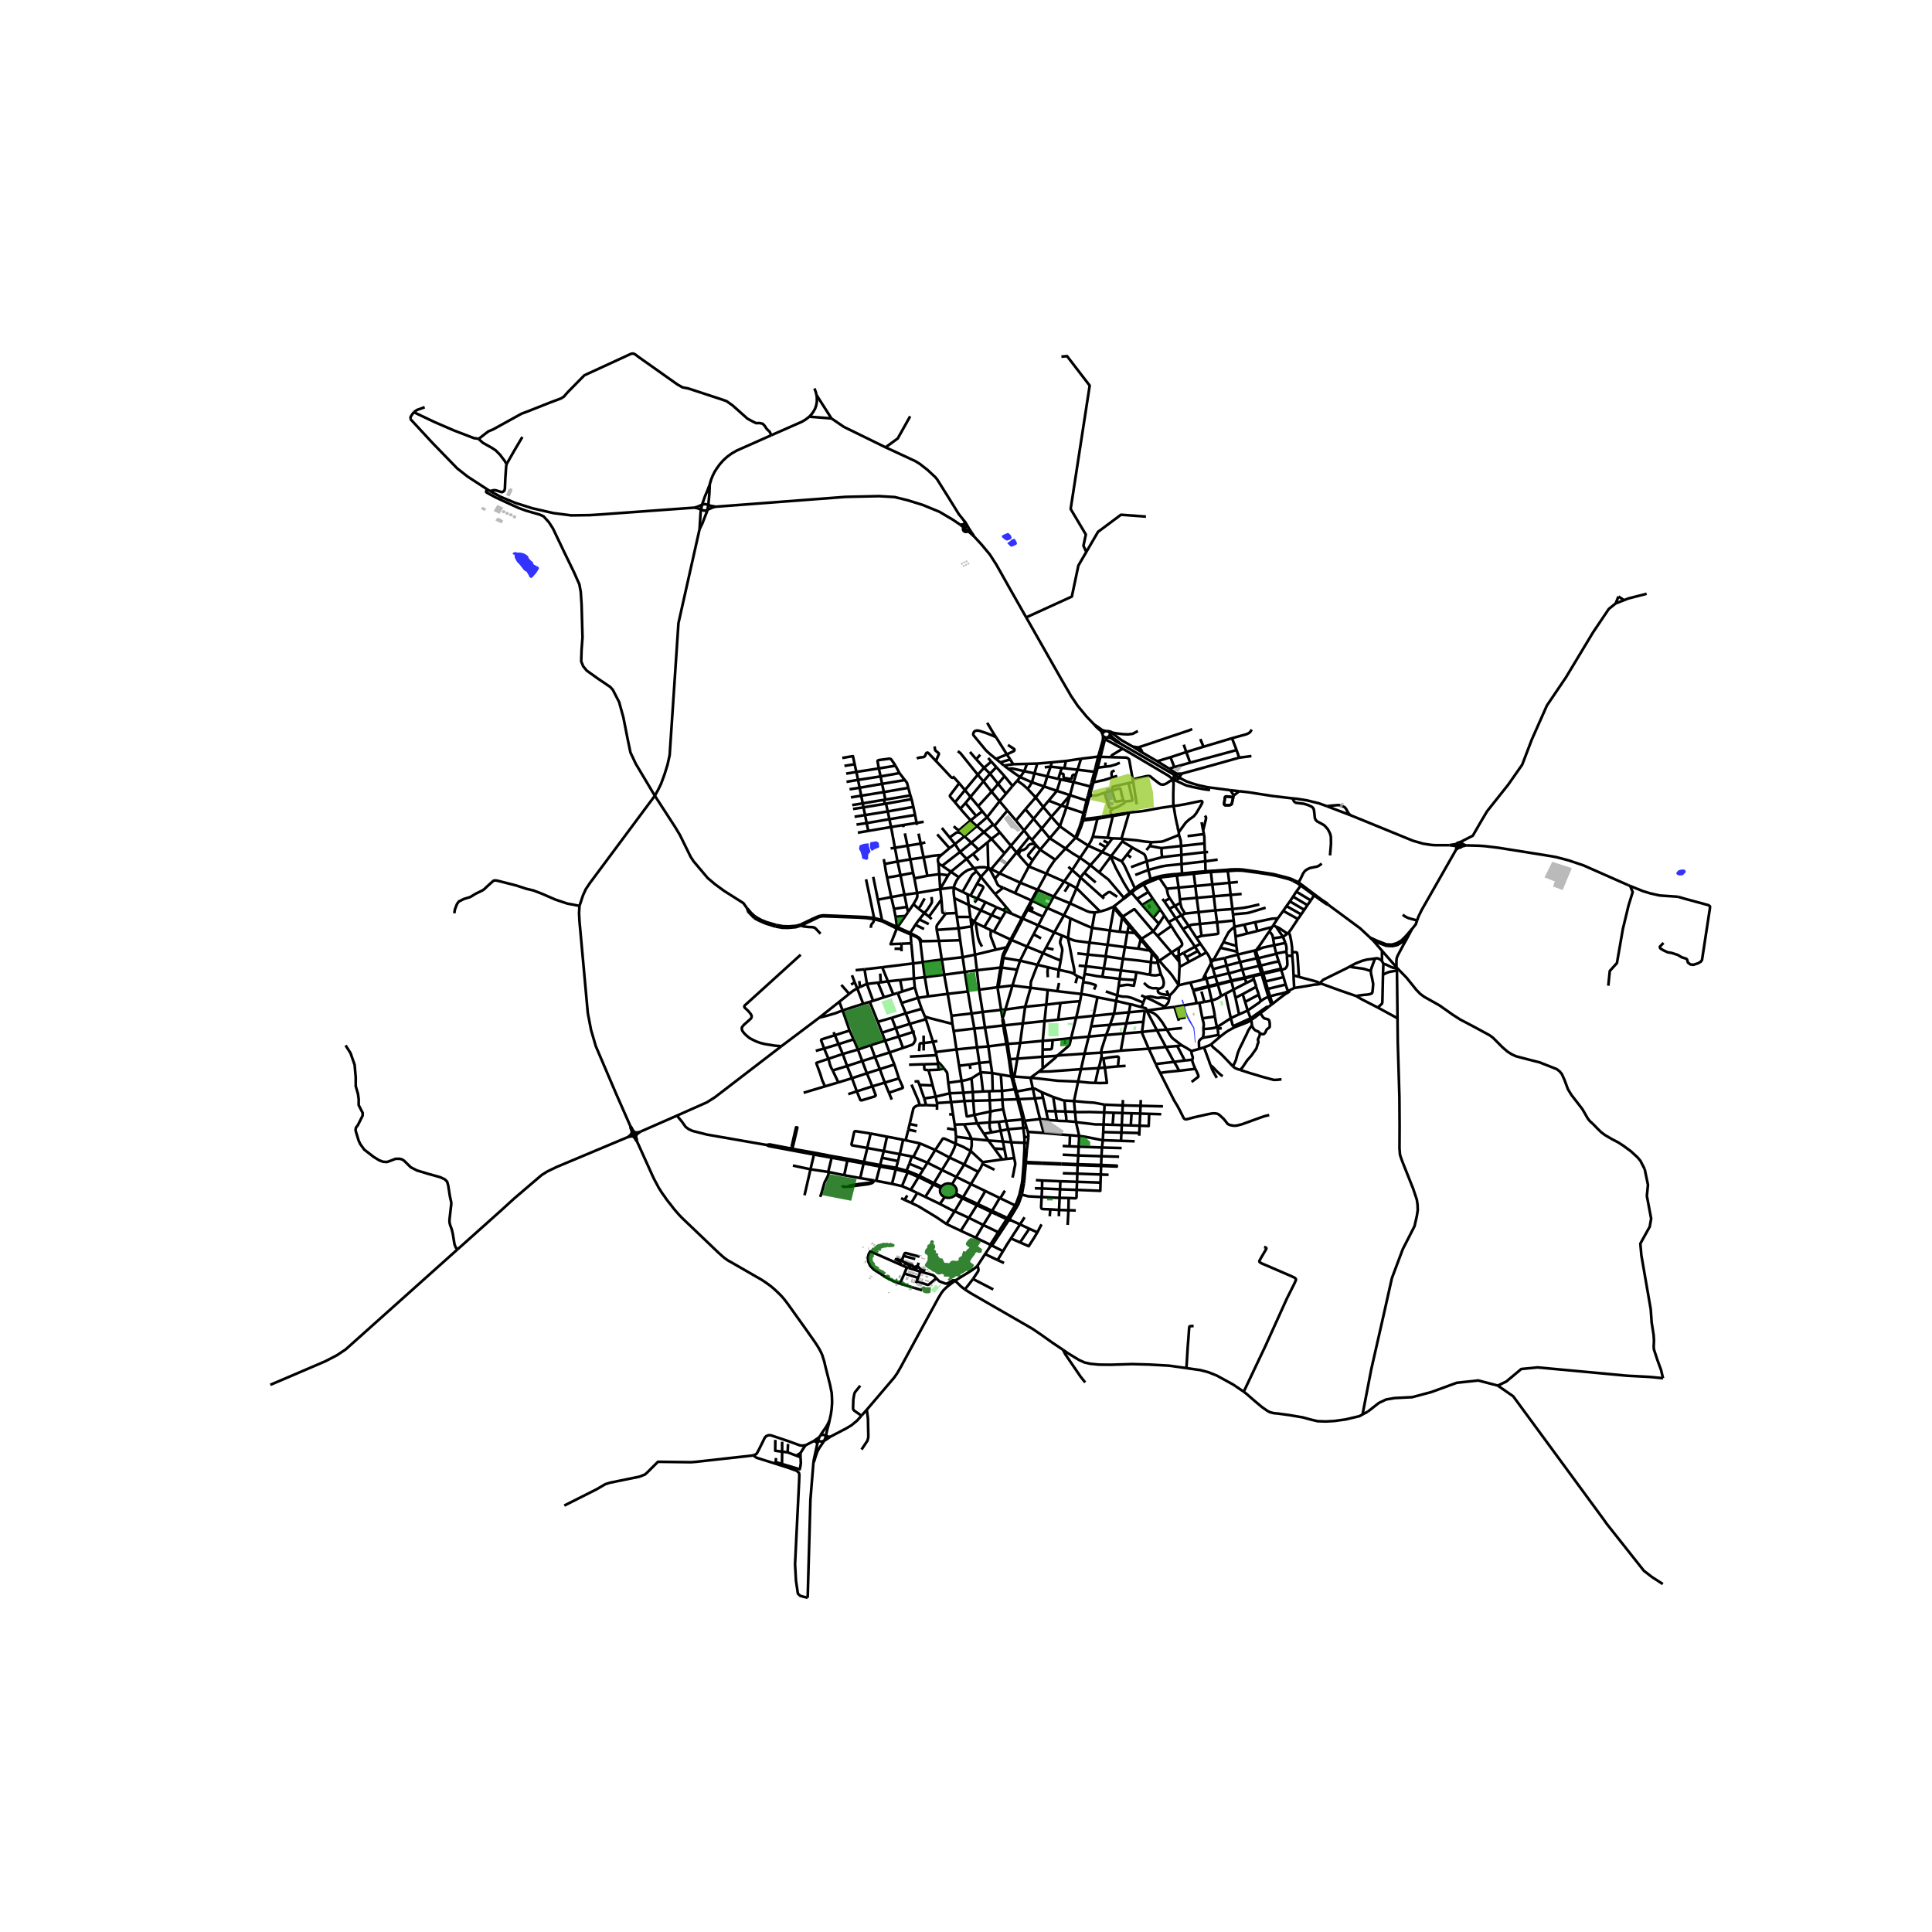 <svg xmlns="http://www.w3.org/2000/svg" width="960" height="960" viewBox="0 0 720 720"><defs><style>*{stroke-linejoin:round;stroke-linecap:butt}</style></defs><g id="figure_1"><path id="patch_1" d="M0 720h720V0H0z" style="fill:#fff"/><g id="axes_1"><path id="patch_2" d="M90 604.718h558V122.482H90z" style="fill:#fff"/><g id="LineCollection_1"><path d="m618.473 333.721 6.847.47M607.516 330.187l4.794 1.925 2.658.807 3.505.802M417.524 277.111l-.984-.882-1.298-.91-.686-.554-.219-.258-.211-.315-.39-.507M437.653 288.79l-5.551-3.247-14.578-8.432" clip-path="url(#pf1580bbdee)" style="fill:none;stroke:#000"/><path d="m412.685 274.859.489.006.43.08.39.143.485.277 1.517 1.053 1.528.693M304.28 147.195l-.253-1.074-.504-1.37M261.251 189.898l-.142.824-.402 6.494M261.251 189.898l.301.11.496.215.534.06.419-.04.409-.115.243-.184M258.822 189.184l1.115.227 1.13.392.184.095M261.251 189.898l.385-1.792M264.498 180.539l-.936 2.475-.86 1.98-1.066 3.112M287.446 162.194l-12.8 5.681-1.948 1.113-1.706 1.24-1.473 1.348-1.324 1.506-1.217 1.71-.69 1.102-.71 1.437-.598 1.53-.482 1.678M263.978 188.216l.382-4.32.138-3.357M411.103 274.32l-.054.65-.024.526-.06.484-1.079 3.791M411.103 274.32l.328.249.274.164.612.153" clip-path="url(#pf1580bbdee)" style="fill:none;stroke:#000"/><path d="m410.837 273.573.12.448.146.3M383.007 425.926l.264-2.156M383.007 425.926l-1.234-.036M383.007 425.926l-.333 2.658M371.709 367.923l-6.833.895M371.709 367.923l.108.513M372.867 360.58l-1.147 6.97-.011.373M371.709 367.923l.399-.037M377.325 367.268l-2.652 8.952M377.325 367.268l-5.217.618M377.325 367.268l1.753-5.89M377.325 367.268l6.777.853M303.13 545.189l.372-.893.43-1.416.666-1.908.794-1.45.958-1.385.754-1.163M300.984 595.444l.067-1.773.97-34.781 1.109-13.701M304.618 537.942l-.086.355-.538 2.447-.485 2.274-.265 1.233-.114.938M215.955 337.613l1.297-3.91 1.036-2.29 1.483-2.233 24.26-32.63M181.446 182.282l-.217.642-.074.39.299.3 3.18 1.716 5.064 2.357 3.541 1.61 2.852 1.039 3.778 1.078 1.337.393 1.401.65 1.995 2.217 1.463 2.273 4.269 8.945 3.618 7.45 1.964 4.45.51 2.725.32 4.803.339 12.26-.347 4.57-.139 4.3.735 1.851 1.344 1.63 4.228 3.026 4.533 3.063.957 1.079 2.37 4.606.221.858 1.328 4.794 1.57 7.96 1.067 5.098 1.982 4.227 7.097 11.908M260.707 197.216l-7.868 35.004-3.278 49.21-.794 3.567-1.094 3.523-1.302 3.552-1.164 2.384-1.176 2.094" clip-path="url(#pf1580bbdee)" style="fill:none;stroke:#000"/><path d="m278.382 338.46-1.329-1.882-7.254-4.598-3.4-2.502-2.687-2.279-5.245-6.22-1.076-1.647-4.033-8.195-1.734-2.888-7.593-11.699M307.104 536.974l.37-.796.234-.64.127-.49M307.104 536.974l1.046-.65 1.325-.917M304.844 537.005l.722.143.507.046.57-.082.461-.138M323.032 525.356l-1.982 2.225M355.933 477.26l-3.004 2.29-1.27 1.23-.839 1.09-1.177 1.962-7.102 13.006-6.8 12.537-1.376 2.393-1.138 1.623-10.195 11.965" clip-path="url(#pf1580bbdee)" style="fill:none;stroke:#000"/><path d="m321.074 540.203 2.17-3.263.276-.907.083-.832-.145-6.552-.426-3.293M359.56 480.53l-1.476-1.158-2.151-2.111M348.957 476.378l.866.922.478.302 2.032.754.407.036.347-.112 2.004-1.156.29-.018.552.155" clip-path="url(#pf1580bbdee)" style="fill:none;stroke:#000"/><path d="m364.289 471.696-.737.695-1.236.92-6.383 3.95M182.665 183.038l3.997 2.157 5.375 2.218 6.325 1.997 4.273.978 3.655.836 6.595.846 6.93-.098 3.604-.22 35.403-2.568M261.636 188.106l-1.67.73-1.144.348M263.978 188.216l-.284-.073-.5-.166-.457-.117-.54.068-.561.178M266.75 188.835l-.887-.166-.68-.104-.782-.208-.423-.141M263.978 188.216l-.325 1.728M357.801 195.52l-2.587-1.765-5.106-3.026-6.21-2.55-5.6-1.74-4.882-1.198-5.847-.345-12.413.278-28.673 2.173-19.733 1.488M263.653 189.944l1.24-.509.804-.355 1.053-.245M412.317 274.886l.368-.027M411.896 275.533l.115-.158.306-.49M407.796 270.015l.74.886 1.148 1.015.54.445.335.522.278.69M382.431 230.086l12.782 22.498 3.963 6.827 2.421 3.584 3.326 4.042 2.873 2.978M412.159 272.435l-.914-.19-.562-.213-.656-.47-1.203-.877-1.028-.67" clip-path="url(#pf1580bbdee)" style="fill:none;stroke:#000"/><path d="m412.159 272.435-.692.294-.33.262-.218.292-.082.29M412.159 272.435l.338.014M413.715 273.435l-.105-.253-.175-.252-.192-.15-.302-.192-.444-.14" clip-path="url(#pf1580bbdee)" style="fill:none;stroke:#000"/><path d="m414.434 273.014-.232-.184-.419-.196-.388-.073-.898-.112M413.715 273.435l.72-.42M413.715 273.435l.02.25M413.736 273.685l-.02-.01-.002.021.022-.01" clip-path="url(#pf1580bbdee)" style="fill:none;stroke:#000"/><path d="m413.736 273.685-.022.011.002-.022.02.011" clip-path="url(#pf1580bbdee)" style="fill:none;stroke:#000"/><path d="m412.685 274.859.236-.147.28-.244.171-.187.14-.184.224-.412M360.821 197.947l-1.77-1.445M359.052 196.502l-.141.528-.024.251.049.249.118.229.18.195.23.148.267.092.283.03.282-.035.208-.065.317-.177" clip-path="url(#pf1580bbdee)" style="fill:none;stroke:#000"/><path d="m363.009 199.924-1.285-1.17-.903-.807M360.821 197.947l.202-.26.091-.225.044-.151.007-.214M260.707 197.216l1.032-2.113.631-1.667 1.133-2.88.15-.612M406.074 294.278l-.425 1.559M406.074 294.278l.638.146M406.074 294.278l.303-1.17M400.868 312.153l-5.885-4.22M400.868 312.153l4.706 2.995M400.868 312.153l-3.783 4.053M400.868 312.153l.521-.398 1.485-3.591.804-2.394M403.068 305.837l-.735 2.39-1.352 3.353-.113.573M382.57 420.243l-.706-2.554M382.57 420.243l-1.226.104M382.57 420.243l.493 1.574M607.516 330.187l-.686-.293M599.367 367.336l.555-5.488 2.661-2.94 2.218-12.741 2.107-8.723 1.552-4.998-.944-2.259M233.98 423.757l.896-.195.547-.085.34-.052M170.523 465.587l16.232-14.499 4.942-4.51 10.168-8.679 2.114-1.334 3.555-1.71 26.446-11.098M235.363 422.468l-.37.433-.554.508-.46.348M301.6 155.288l8.257.648M287.446 162.194l11.488-5.06 1.392-.857 1.273-.99M304.28 147.195l.14.965.002 1.533-.244 1.38-.384 1.153-.678 1.209-.618.868-.899.985M372.867 360.58l.484.025M372.867 360.58l-8.807 1M372.867 360.58l.617-3.693M379.078 361.378l1.074-3.364M379.078 361.378l-5.727-.773M359.548 362.218l1.142 7.287M359.548 362.218l-.792-5.49M359.548 362.218l1.974-.284 2.538-.353M359.548 362.218l-7.674 1.034M344.644 364.155l-4.054.484M344.644 364.155l-.748-5.577M344.644 364.155l1.214 7.163M351.874 363.252l-6.544.826-.686.077M327.176 366.207l1.057-.097M327.176 366.207l2.24 5.452M323.085 366.695l.522-.08 3.569-.408M319.466 368.317l1.073-.49M319.466 368.317l-.943-2.254M319.466 368.317l2.23 5.78M316.465 370.391l1.378-1.1 1.623-.974M396.134 503.016l-3.798-2.535-4.526-3.215-3.036-2.058-10.486-6.056-12.302-7.086-2.426-1.537M362.603 476.635l-1.973 2.586-1.07 1.308M237.33 425.237l5.759 12.736.644 1.384.548 1.023.61 1.127.616 1.188.534.814.7 1.115.887 1.212.707 1.048.915 1.194.818 1.017 1.06 1.39.97 1.133.95 1.084.943.98.624.618 12.96 12.377 1.144 1.029.748.673.707.57 1.248.864 1.123.618 9.294 5.358 1.84 1.045 1.251.817 1.31.912 1.171.876 1.13.962 1.171 1.096 1.067 1.029.7.747.582.68.84 1.059.817 1.096.838 1.176 5.78 8.09 3.295 4.687 1.07 1.629.741 1.258.554 1.062.453 1.031.318 1.067.394 1.207.345 1.53 1.833 7.252.33 1.603.286 1.444.081 1.436.064 1.613-.035 1.18-.13 1.695-.305 2.092-.392 1.783M309.238 528.943l-.506 1.26-.248.485-.656 1.148-1.021 1.466-.6.894-.462.705M307.835 535.049l.168-.994.13-.622.2-.833.62-2.276.285-1.38M373.096 376.359l1.577-.14M373.096 376.359l.354 2.38.149.675M373.096 376.359l-6.889.765M371.817 368.436l.021.148 1.258 7.775M361.616 341.738l-5.018-.028M361.616 341.738l.073.533M361.616 341.738l-.604-4.49M367.271 336.201l-1.747 3.048M367.271 336.201l4.11 1.899M364.233 334.868l.468.193 2.57 1.14M353.177 370.387l-1.303-7.135M353.177 370.387l7.513-.882M353.177 370.387l-7.319.93M354.591 378.545l-.5-2.866-.138-.894-.776-4.398M363.047 343.503l2.477-4.254M363.047 343.503l.816.518M362.043 345.243l.53-.95.474-.79M363.047 343.503l-.238-.216-.202-.183-.354-.322-.564-.511M366.803 345.476l2.738-4.427M366.803 345.476l2.439 1.153M366.803 345.476l-2.94-1.455M349.912 350.643l1.062 6.972M349.912 350.643l-.837-4.1M349.912 350.643l7.922-.24M343.333 350.686l.425.07 1.29-.016 4.864-.097M360.69 369.505l1.386 8.183M363.863 344.021l-.106.592v.336l.088.676.551 3.287.153.7.195.649.32.835.88 1.656M357.834 350.403l.922 6.324M357.834 350.403l-.591-4.43M365.524 339.25l-4.512-2.002M365.524 339.25l4.017 1.8M357.243 345.973l-.645-4.263M357.243 345.973l4.8-.73M357.243 345.973l-8.168.57M356.598 341.71l-.182-1.45M356.416 340.26l-.777-5.564M356.416 340.26l-3.935.18M352.481 340.44l-3.255 4.294-.136.33-.065.344.02.488.03.647M355.639 334.696l5.373 2.552M355.425 330.786l-.035 1.551.08.982.169 1.377M340.923 368.01l1.151 3.859M340.923 368.01l-.333-3.371M340.923 368.01l-4.616 1.492M355.425 330.786l3.272 1.577M350.389 331.33l4.13-.525.906-.019M357.31 326.925l-.87 1.306-.703 1.498-.312 1.057M373.077 342.5l1.752-2.87M373.077 342.5l-2.713 4.7M373.077 342.5l-3.536-1.45M364.876 368.818l1.331 8.306M364.876 368.818l-.816-7.237M366.207 377.124l.852 5.813M366.207 377.124l-4.13.564M375.057 353.126l.48.056M375.057 353.126l-1.164 2.267-.229.685-.18.81" clip-path="url(#pf1580bbdee)" style="fill:none;stroke:#000"/><path d="m371.099 353.913 3.543-.775.415-.012M375.057 353.126l1.545-2.986M361.012 337.248l-.466-3.96M369.242 346.63l1.122.57M371.099 353.913l-1.707-4.461-.164-.508-.052-.593.066-1.722M360.546 333.288l-1.85-.925M360.546 333.288l1.117.498M340.327 359.043l.263 5.596M340.327 359.043l-.72-7.498M340.327 359.043l-11.546 1.421M340.327 359.043l3.57-.465M371.099 353.913l-7.734 1.871M361.689 342.27l.354 2.973M343.896 358.578l-.887-7.286M350.974 357.615l-1.484.172-1.55.204-1.237.17-2.273.33-.534.087M362.043 345.243l1.322 10.541M380.82 342.183l-2.868 5.442M380.82 342.183l-3.797-1.641M381.195 342.352l-.004-.078-.012-.06-.035-.053-.054-.039-.07-.02-.071.004-.067.027-.062.05" clip-path="url(#pf1580bbdee)" style="fill:none;stroke:#000"/><path d="m384.384 335.58-.248.456-3.316 6.147M351.874 363.252l-.354-2.37-.145-1.03-.4-2.237M350.974 357.615l7.782-.888M340.59 364.639l-5.118.595M362.076 377.688l1.04 5.622M362.076 377.688l-7.485.857M374.829 339.63l-.99-.452M374.829 339.63l2.194.912M371.38 338.1l-1.839 2.95M371.38 338.1l2.458 1.078M342.074 371.869l1.4 4.104M342.074 371.869l3.784-.551M342.074 371.869l-6.102 1.926M350.855 335.181l.335 4.655.097.273.186.086.245.085.763.16M358.756 356.727l4.61-.943M363.365 355.784l.695 5.797M370.364 347.2l6.238 2.94M376.974 350.306l-.003-.075-.011-.058-.034-.05-.051-.037-.066-.02-.07.004-.064.025-.073.045M376.602 350.14l1.35-2.515M401.054 379.243l6.476-.681M401.054 379.243l-1.904 7.662M394.371 380.014l.878-.11 5.805-.66M402.51 373.124l-.582 2.438-.354 1.605-.52 2.076M390.462 368.928l-.556 5.469M390.462 368.928l-6.36-.807M390.462 368.928l3.557.458M380.152 358.014l-6.203-1.03M380.152 358.014l6.473 1.544M380.152 358.014l2.605-5.256M394.543 361.399l-.072.681-.167 2.316M399.15 386.905l6.595-.587M399.15 386.905l-6.872.707M393.98 393.447l4.023-3.449.453-.489.232-.476.462-2.128M388.725 355.19l1.081-1.968M388.725 355.19l-2.1 4.368M388.725 355.19l-5.968-2.432M395.31 357.99l-3.653-1.507-2.932-1.293M390.58 360.49l-3.955-.932M390.58 360.49l3.963.909M390.5 364.182l-.084-1.225-.02-.704.013-.533.172-1.23M386.929 344.857l-1.755 3.324M386.929 344.857l-5.734-2.505M386.929 344.857l5.982 2.61M386.929 344.857l1.708-3.244M389.906 374.397l5.298-.63M389.906 374.397l-7.876.81M389.906 374.397l-.647 6.132M394.644 361.42l-.1-.021M394.644 361.42l.666-3.43M400.196 362.897l-.938-.403-.4-.138-4.214-.937M394.679 366.332l-.66 3.054M374.303 382.12l6.867-.733M373.865 382.165l.041.102.051.067.073.033.116.008.104-.05.042-.077.012-.065v-.062M374.303 382.12l-.376-2.034-.235-.248M374.303 382.12l1.28 6.909M403.86 364.778l-2.21-.913M403.86 364.778l-.206 1.253M403.86 364.778l.334-1.809M404.66 360.077l-2.69-.226M404.66 360.077l-.466 2.892M404.66 360.077l.724-4.336M404.66 360.077l6.71.818M374.673 376.22l7.357-1.013M373.599 379.414l.341-.722.733-2.472M388.609 387.884l3.669-.272M388.609 387.884l-8.444.813M388.609 387.884l.65-7.355M388.609 387.884l-.055 3.268M389.806 353.222l3.105-5.756M389.806 353.222l2.835.633M394.371 380.014l-5.112.515" clip-path="url(#pf1580bbdee)" style="fill:none;stroke:#000"/><path d="m395.204 373.766-.491 3.395-.342 2.853M401.65 363.865l-.283.58-.548 1.972M406.017 351.295l-.633 4.446M406.017 351.295l6.754.792M406.967 345.806l-.591 3.693-.359 1.796M397.986 349.595l1.883.744.52.16.624.146 5.004.65M380.165 388.697l-4.582.332M380.165 388.697l1.005-7.31M380.165 388.697l-1.034 5.838M401.498 355.306l3.886.435M392.911 347.466l3.583-6.333M392.911 347.466l2.842 1.158M405.384 355.74l6.644.654M373.484 356.887l.465.098M400.196 362.897l.7.52.755.448M397.986 349.595l.94-7.335M397.986 349.595l-2.233-.971" clip-path="url(#pf1580bbdee)" style="fill:none;stroke:#000"/><path d="m400.196 362.897.124-.357.06-.315v-.472l-.067-.616-.824-3.968-.805-4.25-.698-3.324M382.03 375.207l2.072-7.086M382.03 375.207l-.86 6.18M402.51 373.124l.476-2.686M395.204 373.766l3.522-.347 3.784-.295M402.986 370.438l-8.967-1.052M403.654 366.03l-.355 2.367-.313 2.041M408.996 371.68l-1.884-.51-1.095-.257-3.031-.475M395.31 357.99l.422-2.806.132-.698.007-.612-.09-.485-.16-.57-.346-.838-.16-.557-.014-.576.652-2.224M382.757 352.758l2.417-4.577M382.757 352.758l-5.783-2.452M381.17 381.387l8.089-.858M384.102 368.12l.028-1.702.09-.594 2.405-6.266M367.06 382.937l1.267 7.024M367.06 382.937l6.805-.772M367.06 382.937l-3.944.373M355.395 384.217l1.053 6.872M355.395 384.217l-.463-2.642M355.395 384.217l7.721-.907M354.591 378.545l.34 3.03M356.448 391.089l.972 6.08M356.448 391.089l7.664-.769M356.448 391.089l-7.763.968M363.116 383.31l.996 7.01M368.327 389.961l.797 5.756M368.327 389.961l6.73-.867M368.327 389.961l-4.215.36M364.112 390.32l.867 5.792M307.835 535.049l-.833-.295-.427-.048-.357.065-.473.13M309.475 535.407l-.637.001-.375-.076-.628-.283M304.844 537.005l-.226.937M305.378 535.533l-.276.637-.258.835M303.673 537.046l.35-.016.37-.018.45-.007M305.745 534.901l-.367.632M321.05 527.581l-1.64 1.84-2.115 1.75-1.83 1.094-5.99 3.142M426.087 380.824l.541-4.14M426.087 380.824l-.487 3.768M419.762 381.365l2.258-.21 2.253-.239 1.814-.092M396.687 410.143l3.564.196M396.687 410.143l.333 4.072M392.5 408.832l3.218 1.084.969.227M410.673 427.653l-8.703-.343M410.673 427.653l7.34.196M410.673 427.653l-.19 3.236M410.673 427.653l.315-2.72M387.11 399.401l-3.079 2.247M387.11 399.401l1.454-1.205M402.854 398.445l-11.544.851-4.2.105M348.685 392.057l.328 1.185M348.685 392.057l-.99-3.791M401.847 430.602l-.244 3.272M401.847 430.602l.123-3.292M401.847 430.602l-5.816-.273M401.847 430.602l8.636.287M388.564 398.196l4.618-3.885.798-.864M388.53 393.815l3.959-.245 1.491-.123M404.17 392.674l-8.791.595-1.399.178M393.34 414.136l-3.477-.038M393.34 414.136l3.68.079M393.34 414.136l-.84-5.304M393.34 414.136l.541 3.48M413.672 381.926l-1.448 3.788M413.672 381.926l1.483-4.151M413.672 381.926l-7.052.599M413.672 381.926l6.09-.561M388.564 398.196l-.034-4.381M384.031 401.648l-5.996-.435M384.031 401.648l.873 4.03M401.779 403.065l-7.53-.29-7.153-.833-3.065-.294M451.585 372.855l-2.75.547M451.585 372.855l-1.161-5.044M455.096 371.185l-1.222.813-1.102.496-1.187.361M452.75 378.842l-.255-1.705-.91-4.282M413.147 437.807l-2.911-.096M412.224 385.714l6.61-.553M412.224 385.714l-6.48.604M410.296 392.305l.268-1.375 1.66-5.216M404.17 392.674l6.126-.37M404.17 392.674l-1.316 5.771M404.17 392.674l1.575-6.356M400.627 414.39l-3.607-.175M400.627 414.39l.348 3.734M400.627 414.39l-.376-4.05M411.494 414.584l-5.422-.17-4.518.041-.927-.064M407.53 378.562l7.625-.787M407.53 378.562l-.91 3.963M407.53 378.562l1.466-6.883M389.863 414.098l.704 3.215M389.863 414.098l-1.155-5.023M417.06 431.076l-6.577-.187M384.904 405.678l-6.002 1.085M384.904 405.678l.768 3.677M388.231 407.026l-2.154-1.09-.568-.263-.605.005M400.25 410.34l1.529-7.275M411.636 411.677l-3.912-.733-2.975-.189-4.498-.416M409.365 398.067l-1.21 5.493M409.365 398.067l2.375-.213M409.365 398.067l-6.51.378M410.435 394.025l-.675 2.98-.395 1.062M419.762 381.365l-.927 3.796M419.762 381.365l.957-4.107M415.964 373.029l.405-2.068M415.964 373.029l-6.968-1.35M415.964 373.029l5.313 1.247M415.155 377.775l.399-2.108.41-2.638M420.672 344.998l-.558 2.505M420.672 344.998l.237-.465M420.672 344.998l1.314 1.566M420.672 344.998l-2.523-3.044M369.768 399.891l.187 6.724M369.768 399.891l-.644-4.174M369.768 399.891l3.213.594M365.47 399.73l.83-.066 3.468.227M366.33 406.756l-3.799.219M366.33 406.756l2.344-.09M365.47 399.73l.402 2.996.458 4.03M378.035 401.213l1.096-6.678M378.035 401.213l-.586-.054M410.236 437.71l-8.751-.323M410.236 437.71l-.103 3.013M410.236 437.71l.113-3.191M401.382 440.43l8.751.293M401.382 440.43l-6.213-.206M401.382 440.43l-.147 2.997M401.382 440.43l.103-3.043M353.385 403.51l.568 3.92M353.385 403.51l4.949-.685M351.798 398.17l1.033 1.365.187.521.367 3.454M418.835 385.161l6.765-.569M418.835 385.161l-1.145 6.378M415.155 377.775l5.564-.517M397.45 417.802l-.152-1.803-.278-1.784M405.745 386.318l.875-3.793M362.048 401.893l.483 5.082M358.334 402.825l1.83-.344 1.884-.588M365.47 399.73l-.882.54-2.54 1.623M379.68 409.635l-.517-1.932M379.68 409.635l-.499.037M379.68 409.635l5.992-.28M379.68 409.635l1.137 4.006M444.01 391.69l2.88-.782M444.217 394.94l.183-.243.104-.3v-.392l-.43-1.354-.064-.962M440.313 389.497l1.502.827 2.195 1.365M482.31 368.2l-2.045 1.027M482.078 363.457l.025 1.264.206 3.479M492.345 366.547l-.532.159-.63.14-1.38.105-3.015.545-4.479.704M379.131 394.535l-2.746.192M379.131 394.535l9.399-.72M396.076 437.232l5.409.155M392.5 408.832l-4.269-1.806M515.544 359.147l-.145 4.058M515.544 359.147l-.527-.998M520.516 360.878l-1.323-.235-.23-.061-1.01-.433-1.497-.727-.246-.079-.666-.196M402.188 423.362l-.218 3.948M402.188 423.362l-1.213-5.238M402.188 423.362l-3.427-.324M410.988 424.934l-1.482-.285-2.877-.579-2.705-.514-1.736-.194M376.385 394.727l-.406.044M376.385 394.727l-.52-3.37-.282-2.328M376.385 394.727l1.064 6.432M358.334 402.825l.69 4.41M358.334 402.825l-.914-5.655M515.031 354.32l-.014 3.83M515.031 354.32l-3.264-3.797M515.031 354.32l5.386 6.144M390.567 417.313l-2.973-.276M393.881 417.615l-2.266-.153-1.048-.15M520.811 379.476l-.207-17.774M520.811 379.476l-7.353-4M507.782 527.126l3.234-16.764 4.505-19.779 3.202-14.269 4.047-10.778 4.38-8.574.87-3.807.332-2.15-.07-2.045-.262-1.831-1.345-4.054-3.763-9.45-.735-1.935-.437-1.372-.187-2.328.035-8.513-.07-10.608-.394-13.34-.215-7.134-.098-8.919M410.483 430.89l-.126 3.253M382.3 433.05l.106-1.264M382.3 433.05l-.027.377M382.3 433.05l5.988.255M440.53 383.139l-5.7.563M401.603 433.874l-.006.337M401.603 433.874l-6.03-.258M401.603 433.874l8.754.269M388.231 407.026l.477 2.05M377.45 401.159l-.57-.019M377.45 401.159l.482 1.98M428.093 390.825l-10.403.714M428.093 390.825l6.407-.653M428.093 390.825l2.625 5.704M425.6 384.592l.123.674 2.37 5.559M388.53 393.815l.024-2.663M401.779 403.065l1.075-4.62M408.155 403.56l-1.937-.05-4.439-.445M411.2 394.531l.54 3.323M410.435 394.025l.58.415.185.091M416.638 397.402l.288-3.22-.062-.196-.153-.165-.252-.084-2.298.25-1.483.214-1.478.33M401.485 437.387l.112-3.176M401.97 427.31l-3.386-.116M420.719 377.258l5.91-.575M420.719 377.258l.558-2.982M401.235 443.427l8.814.358.084-3.062M388.942 422.218l-5.88-.401M388.942 422.218l-1.348-5.18M398.761 423.038l-1.708-.11-8.11-.71M425.4 375.325l-1.8-.473-1.496-.435-.827-.141M365.47 399.73l-.49-3.618M369.955 406.615l-1.28.052M369.955 406.615l3.46-.079M411.74 397.854l.779 5.706-2.724.06-1.64-.06M492.345 366.547l-.476-.193M505.446 371.207l-6.23-2.15-6.87-2.51M410.296 392.305l3.83-.321 3.564-.445M359.413 410.32l-.389-3.086M359.413 410.32l-4.96.405M359.413 410.32l3.276-.098M363.113 415.5l-2.551.581-.18-.028-.108-.07-.861-5.662M434.83 383.702l-3.677.255M427.342 376.625l1.712.59.826.326.852.612.7.619.674.848.986 1.268 1.739 2.814M440.313 389.497l-3.173-2.433-.523-.531-.375-.521-.374-.576-1.037-1.734M400.975 418.124l-.343-.07-1.06-.078-2.122-.174M393.881 417.615l.79.11 2.779.077M467.27 364.966l-2.804 1.357M467.27 364.966l-.26-1.15M468.142 367.757l-.108-.568-.765-2.223M411.74 397.854l4.898-.452M410.812 364.004l.558-3.11M417.22 364.804l-2.595-.34-2.8-.263-1.013-.197M404.194 362.97l2.287.361 2.267.435 2.064.238M410.435 394.025l.087-.43-.014-.65-.212-.64M410.357 434.143l-.008.376M410.35 434.519l5.834.221.014-.343-5.841-.254M515.399 363.205l-.226 10.104-.083.517-.149.294-1.483 1.357M505.446 371.207l1.933 1.152 6.079 3.118M419.48 397.221l-2.842.18M327.165 335.282l4.975-.96M327.165 335.282l1.532 7.603M327.165 335.282l-1.736-8.494M298.57 344.94l-.257-.365M298.57 344.94l6.456-3.121.755-.227M305.792 347.987l-1.609-1.718-.53-.512-.807-.226-1.691-.077-1.788-.223-.798-.291M288.984 345.31l2.607.441 2.259.025 2.744-.245 1.975-.591M414.57 312.44l-1.396 1.829M414.57 312.44l-1.802-.226M414.57 312.44l3.368.099M350.855 335.181l-4.653 6.4M350.855 335.181l-.466-3.851M288.984 345.31l.285-.6" clip-path="url(#pf1580bbdee)" style="fill:none;stroke:#000"/><path d="m281.062 342.11.681.411 1.343.669 2.206.955 3.692 1.165M343.112 314.384l1.089 5.134M343.112 314.384l-.798-3.733M343.112 314.384l-4.923.795M343.112 314.384l1.732-.449M398.774 336.649l2.426-5.657M398.774 336.649l-2.28 4.484M398.774 336.649l-6.098-2.517M407.979 340.08l-1.74-.157-1.127-.354-6.338-2.92M333.507 315.944l-1.606.24M333.507 315.944l4.682-.765M333.507 315.944l.98 5.11M332.066 308.208l.358 1.818 1.083 5.918M345.606 326.382l-1.405-6.864M345.606 326.382l-4.852.96M345.606 326.382l4.432-.62M407.979 340.08l-1.012 5.726M407.979 340.08l2.017-.368M342.88 350.43l-.067.09-.015.109.04.103M339.357 348.222l1.76.774.62.282.675.533.31.36.157.258M343.222 350.398l-.116-.037-.122.011-.105.057M337.209 310.568l.98 4.61M328.78 343.35l-.083-.465M328.78 343.35l5.419 2.683M328.78 343.35l-3.007-.8M368.568 323.544l-.267-.08M368.568 323.544l.275.113M365.57 326.774l1.714-1.931 1.284-1.299M340.276 325.284l-4.687.896M340.276 325.284l.478 2.058M340.276 325.284l-1.03-5.024M334.199 346.033l.306-.492M334.199 346.033l5.158 2.19M335.92 351.699l-4.03.167 1.18-2.98 1.129-2.853M386.874 331.65l5.802 2.482M386.558 331.53l-.011.066.021.063.05.049.069.026.074-.001.067-.03.046-.052M386.874 331.65l.026-.053.05-.212.046-.371M386.874 331.65l-2.167 4.064M339.245 320.26l-4.758.794M339.245 320.26l4.956-.742M339.245 320.26l-1.056-5.081M337.97 337.988l-4.802.717M337.97 337.988l.435 1.93M337.97 337.988l-.907-4.543M330.608 327.05l1.532 7.272M335.59 326.18l-2.714.503-2.268.367M329.676 321.987l.065.331.415 2.59.452 2.142M332.14 334.322l4.923-.877M332.14 334.322l1.028 4.383M340.418 336.965l-2.013 2.952M340.418 336.965l1.845 1.637M341.782 332.778l.088 1.054-.067.548-.342.8-1.043 1.785M325.747 342.102l-1.146-5.619-1.85-8.796M325.773 342.55l-.026-.448M324.614 345.783l-.049-.352.06-.394.061-.31.109-.223.18-.278.145-.17.254-.256.157-.331.144-.416.098-.503" clip-path="url(#pf1580bbdee)" style="fill:none;stroke:#000"/><path d="m319.712 341.944 3.005.187 3.056.42M353.365 326.186l-3.327-.424M353.365 326.186l.986-1.315M353.365 326.186l-2.976 5.144M364.064 307.847l2.596 2.263M364.064 307.847l-4.617 3.83M364.064 307.847l3.793-3.304M361.728 305.74l1.368 1.286.968.82M396.494 341.133l2.433 1.127M396.494 341.133l-6.168-2.726M333.168 338.705l.591 2.985M334.487 321.054l1.102 5.126M329.676 321.987l.255-.046 1.682-.339 2.874-.548M338.405 339.917l-.97 1.422M337.063 333.445l4.719-.667M337.063 333.445l-1.474-7.265M350.81 318.644l-1.143.08-2.067.221-3.4.573M350.038 325.762l.35 5.568M350.038 325.762l-.291-3.984M346.202 341.58l-1.707-1.302M346.202 341.58l.992.96M350.81 318.644l3.028-2.546M349.747 321.778l-.205-.922-.011-.601.157-.46.398-.496.725-.655M340.754 327.342l1.028 5.436M460.941 324.42l-.06-.484M460.941 324.42l2.01.045 1.93.25 1.863.253 1.92.25M460.941 324.42l-3.387.198M341.782 332.778l8.607-1.448M464.466 366.323l-4.753 2.438M464.466 366.323l-.507-1.726M423.511 362.307l-5.77-.636M423.511 362.307l-.488 2.934M428.21 363.18l-.51-.043-4.189-.83M381.628 309.461l1.953 2.485M381.628 309.461l-3.007-3.66M381.628 309.461l-4.888 5.719M381.628 309.461l3.558-4.323M445.872 373.858l1.091-.159M437.672 375.27l5.312-.91 2.888-.502" clip-path="url(#pf1580bbdee)" style="fill:none;stroke:#000"/><path d="m444.725 369.253.798 2.653.215.98.134.972M412.771 352.087l-.743 4.307M412.771 352.087l.856-5.331M412.771 352.087l6.442.877M469.82 359.841l-.631.118M469.82 359.841l-.81-2.777M476.538 358.267l-.568.151-.881.141-5.269 1.282M469.82 359.841l.86 2.725M459.772 343.068l.264 2.322M459.772 343.068l-.282-2.305M459.772 343.068l-6.189.63M404.954 298.34l-1.124 4.628M404.954 298.34l.6.219M404.954 298.34l-6.193-2.004M404.954 298.34l.482-1.722M474.044 345.534l-1 1.546M474.044 345.534l.423-.649M468.581 346.958l4.27-1.17 1.193-.254M478.118 349.133l-2.606-3.853M478.118 349.133l1.69-1.183M478.118 349.133l-3.666.57M479.06 351.393l-.37-.853-.572-1.407M479.809 347.95l.512-.488M475.512 345.28l1.171.557 3.126 2.113M487.239 337.329l-5.35-3.186M487.239 337.329l1.261-1.77M487.239 337.329l-1.164 1.733M474.24 374.125l-.438.295M474.24 374.125l-.93-2.801M480.265 369.227l.109.143.048.107-.014.12-.221.159-.357.202-.804.466-2.64 1.996-2.146 1.705M468.713 324.858l-.048.36M468.713 324.858l-1.91-.271-1.87-.264-1.954-.273-1.166-.062-.931-.052M476.413 326.211l-1.844-.453-1.772-.28-2.132-.324-1.952-.296M417.741 361.671l-.52 3.133M417.741 361.671l.74-4.33M417.741 361.671l-6.37-.776M374.936 295.767l-2.97-3.633M374.936 295.767l-2.419 2.835M374.936 295.767l2.408-2.848M451.035 357.512l.323 1.39M451.035 357.512l1.146.323M449.608 354.933l.458.642.579 1.018.39.919M349.28 310.946l4.558 5.152M372.517 298.602l2.913 3.45M372.517 298.602l-2.983-3.567M372.517 298.602l-4.66 5.941M478.33 364.163l-6.702 1.594M478.33 364.163l-.894-2.761M478.33 364.163l.791 2.757M478.222 339.448l-2.017 2.794M478.222 339.448l1.22-1.776M478.222 339.448l5.475 3.051M386.557 284.568l-1.043 3.643M386.557 284.568l5.418-.465M386.557 284.568l-3.821.103M461.253 355.753l.907 2.787M461.253 355.753l-.203-1.086M461.253 355.753l-4.85 1.268M461.253 355.753l6.228-1.517M484.91 340.771l1.165-1.709M484.91 340.771l-1.213 1.728M484.91 340.771l-5.468-3.099M458.888 365.647l.825 3.114M458.888 365.647l-.073-.245M458.888 365.647l5.07-1.05M458.888 365.647l-5.02 1.314M409.996 339.712l-8.796-8.72M414.788 337.98l-.98.433-1.38.57-2.432.729M483.101 332.281l5.4 3.277M483.101 332.281l-1.212 1.862M483.101 332.281l1.652-2.25M452.871 363.894l.907 2.787M452.871 363.894l-.813-2.727M452.871 363.894l-3.318.817M452.871 363.894l5.072-1.2M450.424 367.81l-.068-.296M450.424 367.81l3.444-.849M450.424 367.81l-5.7 1.443M361.728 305.74l2.052-1.658M361.728 305.74l-3.827-4.327M355.414 307.918l1.163 1.044.542.268.339-.005.36-.145.805-.71 3.105-2.63M449.553 364.71l.803 2.804M449.553 364.71l-.46-1.53M449.553 364.71l-1.31.335M479.121 366.92l-6.67 1.63M480.265 369.227l-.373-.292-.187-.27-.584-1.745M453.615 382.755l5.07-3.312M453.615 382.755l.154.625M448.455 383.5l1.42-.08 1.614-.171.715-.116 1.41-.378M452.75 378.842l.528 2.895.337 1.018M369.382 323.877l4.973-5.864M369.382 323.877l-.539-.22M369.382 323.877l3.122 1.586M480.71 335.92l5.365 3.142M480.71 335.92l-1.268 1.752M480.71 335.92l1.179-1.777M428.21 363.18l.866.206 1.352.122.61-.06.983-.203.675-.012M431.701 368.524l.625-.165.79-.36.305-.417.208-.57.077-.49-.042-.766-.222-.894-.36-.802-.386-.827M431.433 358.596l.435 1.843.568 2.01.26.784M401.2 330.992l1.532-3.93M401.2 330.992l-2.668-1.461M353.838 316.098l2.057-1.547M389.966 325.586l6.598 2.922M389.966 325.586l-6.531-2.683M389.966 325.586l-2.97 5.428M393.266 320.41l-.493.54-1.837 2.715-.97 1.921M455.096 371.185l1.61-.86M453.868 366.961l.486 1.697.742 2.527M460.465 348.998l.297 3.519M460.465 348.998l-.43-3.608M460.465 348.998l4.346-1.115M380.197 289.616l-1.087 1.283M380.197 289.616l1.517-2.218M384.58 291.537l-1.177-.506-3.206-1.415M375.848 286.57l2.274 1.64 2.075 1.406M398.761 296.336l-1.31 4.503M398.761 296.336l1.323-4.858M398.761 296.336l-4.886-1.611M398.761 296.336l-3.25 3.865M364.694 316.63l-2.683-2.556M364.694 316.63l3.357-2.724M364.694 316.63l-2.065 1.637M422.933 347.693l.545-.093M422.933 347.693l-2.819-.19M422.933 347.693l2.168 2.44M422.933 347.693l-.947-1.129M389.134 293.108l-3.167 4.057M389.134 293.108l1.158-3.776M389.134 293.108l4.74 1.617M389.134 293.108l-4.553-1.57M417.22 364.804l-.34 2.663M423.023 365.241l-5.085-.336-.717-.1M428.43 354.204l.848 1.01M424.202 353.54l.91.125 2.016.41 1.302.129M426.269 351.555l1.088 1.326 1.073 1.323M457.943 362.694l.872 2.708M457.943 362.694l-.838-2.853M462.945 361.37l-4.282 1.201-.38.068-.34.055M359.447 311.676l2.564 2.398M359.447 311.676l-3.552 2.875M353.893 312.095l2.317-1.651.304-.186.231-.065h.231l.336.055.494.159.284.102.242.157.28.241.835.77M420.114 347.503l-.901 5.461M420.114 347.503l-2.8-.263M397.22 283.602l-.558 2.688M397.22 283.602l5.658-.86M397.22 283.602l-5.245.5M393.875 294.725l-3.05 3.651M393.875 294.725l1.344-4.251M375.848 286.57l-1.675-1.248" clip-path="url(#pf1580bbdee)" style="fill:none;stroke:#000"/><path d="m381.714 287.398-4.365-.986h-.656l-.845.158M350.999 308.545l2.894 3.55M355.895 314.551l1.872 2.945M355.895 314.551l-2.002-2.456M453.868 366.961l-.09-.28M377.023 340.542l-1.92-2.343M394.983 307.932l-3.762 4.453M394.983 307.932l2.468-7.093M391.85 304.355l1.345 1.58 1.788 1.997M361.478 280.22l2.328 2.732M472.451 368.55l-.823-2.793M472.451 368.55l.86 2.774M462.945 361.37l6.244-1.411M462.945 361.37l.923 2.944M462.945 361.37l-.785-2.83M355.085 289.27l.376.415M443.644 366.17l.956 2.725M439.265 367.178l2.175-.54 2.204-.469M448.243 365.045l-1.244.35-3.355.774M433.348 375.782l4.324-.512M433.348 375.782l.692-.61M427.342 376.625l1.614-.26 4.392-.583M368.051 313.906l1.44-1.27M368.051 313.906l.25 9.557M393.266 320.41l-5.636-3.761M393.266 320.41l3.819-4.204M413.627 346.756l1.497-8.355M413.627 346.756l3.687.484M413.627 346.756l-6.66-.95M384.707 335.714l5.619 2.693M384.707 335.714l-.323-.134M383.187 338.587l.365-.689.917-1.734.238-.45M405.555 298.559l.589-1.942M405.555 298.559l-1.19 4.547M362.936 323.552l2.278-.36 1.649-.013 1.438.284M419.213 352.964l-.732 4.377M419.213 352.964l4.99.575M364.388 288.72l2.122 2.468M364.388 288.72l-4.773 5.718M364.388 288.72l2.337-2.581M356.94 279.932l1.018.778.087.109 6.343 7.9M396.662 286.29l-.99-.107M396.662 286.29l4.906.557M376.74 315.18l-4.113-4.96M376.74 315.18l-2.385 2.833M378.84 317.694l-.51-.613-1.112-1.328-.478-.573M463.959 364.597l-.09-.283M463.959 364.597l3.05-.78M481.983 327.899l-.195.35M481.983 327.899l-.725-.334-1.137-.38-1.913-.502-1.795-.472M481.983 327.899l1.934.919M468.101 354.115l-.62.121M473.045 347.08l-3.758 5.511-1.186 1.524" clip-path="url(#pf1580bbdee)" style="fill:none;stroke:#000"/><path d="m474.847 352.25-4.083.864-.908.35-.855.39-.9.261" clip-path="url(#pf1580bbdee)" style="fill:none;stroke:#000"/><path d="m469.01 357.064-.297-.636-.333-.956-.279-1.357M459.713 368.761l-3.007 1.564M459.713 368.761l.715 3.076M470.789 362.91l6.647-1.508M470.789 362.91l-.11-.344M470.789 362.91l.84 2.847M470.789 362.91l-.616.184M378.621 305.8l-3.191-3.747M378.621 305.8l3.52-4.232M402.878 282.742l-1.31 4.105M402.878 282.742l6.383-.771M488.5 335.558l1.224-1.873M377.586 284.813 376.46 283M382.736 284.671l-3.48.09-1.67.052M374.173 285.322l1.729-.29 1.684-.219M391.975 284.103l-.44 1.616M369.49 312.636l4.865 5.377M369.49 312.636l-2.83-2.526M369.49 312.636l3.137-2.417M474.467 344.885l.47.174.575.22M384.58 291.537l.934-3.326M382.933 293.961l.729-.909.919-1.515M380.221 328.951l3.214-6.048M380.221 328.951l-1.968 3.869M380.221 328.951l-7.717-3.488M386.558 331.53l-.768-.302-5.569-2.277M476.538 358.267l-.945-2.914M477.383 361.017l-.097-.59-.194-.667-.554-1.493M367.857 304.543l2.239 2.73M367.857 304.543l-1.78-2.215M477.436 361.402l-.053-.385M479.62 356.156l.01 1.092.094.972.04 1.215-.031.248-.086.302-.336.573-.185.268-.297.202-.513.167-.88.207M381.714 287.398l1.022-2.727M381.714 287.398l3.8.813M383.435 322.903l1.357-2.272M383.435 322.903l-3.76-4.263M482.078 363.457l1.998.607M481.59 356.219l.32 3.675.168 3.563M416.88 367.467l2.373-.37.584-.067.588-.013 2.134.325.464-2.1M366.077 302.328l-2.297 1.754M366.077 302.328l-1.54-1.882M439.265 367.178l.308-6.838M435.956 370.944l1.582-1.629 1.186-1.495.54-.642M432.068 358.04l2.088 2.449 1.58 1.684 1.026 1.268 1.504 2.208.999 1.529M435.956 370.944l-.242 1.371M435.956 370.944l-.456-.136M362.936 323.552l.978 1.21M362.936 323.552l-2.714-3.472M357.31 326.925l1.106-1.066.946-.778 1.297-.822.955-.316 1.322-.39M484.753 330.03l.266-.384M484.753 330.03l4.971 3.655M484.753 330.03l-1.154-.807M387.63 316.649l-2.838 3.982M387.63 316.649l3.59-4.264M387.63 316.649l-1.455-1.651M412.028 356.394l.06.493-.718 4.008M456.402 357.021l.703 2.82M452.18 357.835l.363.014 3.86-.828M395.219 290.474l4.865 1.004M395.219 290.474l-.82-.19M474.452 349.702l.395 2.548M473.045 347.08l.796.956.327.496.284 1.17M489.724 333.685l.212-.34M489.724 333.685l1.553 1.134M402.732 327.063l-3.16-2.812M402.732 327.063l7.991 7.148M404.09 325.243l-.365.353-.993 1.467M411.458 334.897l-.735-.686M396.564 328.508l-3.888 5.624M396.564 328.508l3.008-4.257M396.564 328.508l1.968 1.023M405.574 315.148l-3.05 4.545M405.574 315.148l5.142 2.34M407.23 311.853l-.603 1.452-1.053 1.843M399.572 324.25l2.952-4.557M399.572 324.25l-1.428-1.212M409.08 304.624l-.082.478M409.08 304.624l-5.232.623M409.08 304.624l1.412-.228M392.676 334.132l-2.35 4.275M390.326 338.407l-1.689 3.206M407.23 311.853l1.768-6.75M407.23 311.853l5.538.361M414.828 303.694l-.706.114M414.828 303.694l-.106.391M420.232 302.958l-1.217.06-4.187.676M447.19 344.321l-.503-4.4M447.19 344.321l.586 4.468M447.19 344.321l6.393-.623M443.003 345.091l.8-.387.812-.16 2.574-.223M420.793 302.799l3.417-.331 1.269-.147 1.538-.233 3.183-.6 2.581-.443.664-.114 3.847-.549M437.214 291.302l.142.53-.11 4.12.012 3.133.034 1.297M439.287 310.14l-.063-.444-.258-.765-.091-.904-.242-.834-.282-1.364-.394-1.865-.351-2.256-.314-1.326" clip-path="url(#pf1580bbdee)" style="fill:none;stroke:#000"/><path d="m439.287 310.14 2.576-3.543 1.29-1.164 1.732-1.225.86-1.042 1.688-2.82.64-1.223-.02-.31-.087-.152-.108-.098-.183-.043h-.23l-5.678 1.172-2.556.445-1.92.245M439.715 335.143l-.485-4.369M439.715 335.143l.152 1.36M439.715 335.143l6.262-.544M440.324 322.012l-.048-3.421M440.324 322.012l.171 3.514M440.324 322.012l8.842-1.029M427.953 324.206l4.721-1.27 2.094-.364 5.556-.56M403.848 305.247l.517-2.14M403.848 305.247l-.637.027M403.848 305.247l-.17.523M433.086 319.45l7.19-.859M433.086 319.45l-5.715 1.518M432.88 316.06l-.007 1.648.213 1.742M440.581 326.089l-.086-.563M440.581 326.089l4.305-.488M440.581 326.089l-2.012.197M447.352 351.718l2.256 3.215M447.352 351.718l-1.507-2.291M447.352 351.718l-2.035 1.108M445.465 330.195l-.579-4.594M445.465 330.195l.512 4.404M445.465 330.195l-6.235.58M445.465 330.195l6.323-.596M423.076 326.076l4.877-1.87M439.746 289.22l.726-.939M439.746 289.22l-.13-.375-.285-.303-.394-.182M439.568 289.871l.125-.227.056-.248-.003-.176M403.211 305.274l-.143.563M403.211 305.274l.619-2.306M403.068 305.837l.61-.067M422.119 290.378l.2 1.076M436.723 290.627l-1.97 1.317-.909.41-.63.037-.673-.08-.79-.508-2.35-1.838-.568-.52-.367-.209-.499-.061-.77.091-2.176.479-2.134.557-.768.076M413.989 282.175l5.75.15.66.306.404.37 1.316 7.377M449.166 320.983l2.704-.35 1.905-.284M437.868 290.766l.69-.44M437.868 290.766l-.654.536M450.962 294.402l-1.737-.202-1.34-.218-3.423-.697-2.34-.561-4.254-1.958M440.158 315.27l8.72-.966M440.158 315.27l-7.277.79M440.158 315.27l.118 3.321M439.367 311.157l.462 1.43.205.697.124 1.987M434.81 331.209l-2.725-4.004M434.81 331.209l4.42-.435M435.967 334.775l-.508-.864-.236-.655-.413-2.047M423.628 299.742l-1.31-8.288M409.614 325.103l4.31-5.832M409.614 325.103l-3.25-2.66M418.78 334.512l-5.721-6.745-3.445-2.664M421.494 323.171l5.877-2.203M440.269 341.12l2.734 3.971M440.269 341.12l-2.447-3.522M440.269 341.12l-2.092 1.077M440.269 341.12l1.363-.657M442.142 356.696l4.258-2.273M442.142 356.696l-1.05-1.589M442.142 356.696l1.01 1.716M455.925 351.14l-1.128 2.067M460.036 345.39l-1.298 1.11-.865.89-1.334 2.449-.614 1.301M460.762 352.517l-1.971-.573-2.866-.804M447.776 348.789l-1.93.638M453.583 343.698l.448 4.015-.09.165-.157.146-.227.06-5.78.705M438.57 326.286l-.073-.55M438.57 326.286l.66 4.488M432.085 327.205l1.263-.325 5.221-.594M418.673 312.692l5.076.484 2.229.343 1.102.147 2.079.202M439.367 311.157l-1.53.622-1.825.744-2.542.99-.804.171-3.507.184M428.452 315.271l.18-.343.527-1.06M458.622 333.5l.675 5.285M458.622 333.5l-.485-4.496M458.622 333.5l-6.266.54M458.622 333.5l4.1-.357M446.4 354.423l-1.083-1.597M446.4 354.423l1.065 1.664M451.261 324.98l.527 4.619M451.261 324.98l6.293-.362M451.261 324.98l-.086-.408M451.261 324.98l-1.983.187M452.18 357.835l2.617-4.628M451.358 358.903l.27-.485.553-.583M461.05 354.667l-.288-2.15M461.05 354.667l-6.253-1.46M427.37 320.968l.583 3.238M422.048 315.884l4.231 2.37.28.3.313.592.499 1.822M449.278 325.167l-.013-.463M449.278 325.167l-4.392.434M439.867 336.502l-2.045 1.096M441.632 340.463l-1.148-1.86-.333-.87-.284-1.23M459.297 338.785l.193 1.978M459.297 338.785l-6.355.465M469.323 337.065l-3.97.905-2.034.369-4.022.446M443.003 345.091l2.842 4.336M443.003 345.091l-2.152 1.138M414.722 304.085l-1.954 8.13M414.722 304.085l4.263-.686 1.247-.441M414.722 304.085l-.532.095M418.257 313.562l-4.18 5.5M418.257 313.562l.416-.87M418.257 313.562l3.791 2.322M420.232 302.958l.561-.16M448.878 314.304l.125 3.279M448.666 310.837l.15.994.062 2.473M439.353 355.975l1.738-.868M439.353 355.975l-1.277.73M439.353 355.975l.151 2.525M439.415 353.162l-.185 1.734.045.202.078.877M418.673 312.692l-.735-.153M440.276 318.591l8.727-1.008M414.078 319.063l-.154.208M414.078 319.063l-3.362-1.575M414.078 319.063l3.943 1.917M451.788 329.599l.568 4.44M451.788 329.599l6.349-.595M435.502 343.634l1.019 1.458M435.502 343.634l-1.623-2.452M435.502 343.634l2.675-1.437M438.22 290.264l.339.062M438.22 290.264l-1.316.242M437.529 289.614l.15.277.239.224.303.15M418.021 320.98l2.003-2.554M422.936 331.052l-3.572-7.807-.532-1.055-.81-1.21M436.904 290.506l-.18.12M436.904 290.506l.163-.269M450.229 317.52l-1.226.063M441.632 340.463l5.055-.543M445.977 334.599l.71 5.321M445.977 334.599l6.38-.56M452.942 339.25l-.586-5.21M452.942 339.25l.641 4.448M452.942 339.25l-6.255.67M422.048 315.884l-2.024 2.542M460.036 345.39l3.652-.803M403.678 305.77l5.32-.668M432.085 327.205l-.304-.516M432.085 327.205l-3.079 1.215M444.886 325.6l-.042-.513M449.166 320.983l.1 3.72M449.166 320.983l-.163-3.4M439.573 360.34l3.58-1.928M439.573 360.34l-.069-1.84M458.137 329.004l-.583-4.386M458.137 329.004l3.2-.32M429.006 328.42l-.202-.721M429.006 328.42l-2.834 1.227M437.214 291.302l-.49-.675" clip-path="url(#pf1580bbdee)" style="fill:none;stroke:#000"/><path d="m428.452 315.271 3.59.662.839.128M427.953 324.206l.851 3.493M439.367 311.157l-.08-1.018M437.529 289.614l-.462.623M437.653 288.79l-.163.4.039.424M438.559 290.326l.39-.043.35-.158.27-.254M457.554 324.618l-.048-.483M449.608 354.933l-2.143 1.154M437.653 288.79l1.915 1.081M438.484 288.326l-.381.101-.253.154-.197.208M438.937 288.36l-.453-.034M438.937 288.36l1.535-.079" clip-path="url(#pf1580bbdee)" style="fill:none;stroke:#000"/><path d="m458.553 294.49-3.756-.49-4.857-.632-3.501-.78-2.399-.715-1.86-.664-2.612-1.338M447.804 306.41l.57 3.06M417.938 312.539l2.855-9.74M461.81 282.357l-14.306 4.012-7.032 1.912M440.851 346.23l-2.674-4.033M445.317 352.826l-1.003-1.551-2.887-4.176-.576-.87M408.998 305.102l1.6-.284M438.484 288.326l-2.748-1.859M412.102 369.474l4.267 1.487M426.935 371.69l-1.658-.752M434.04 375.173l-5.043-2.602-2.062-.88M426.06 373.636l.445-1.179.43-.766" clip-path="url(#pf1580bbdee)" style="fill:none;stroke:#000"/><path d="m435.714 372.315-1.67-.483-1.087-.085-.514.018-.802.123-.784-.092-1.547-.368-.588-.08-.673.055-.707.123-.407.165M468.142 367.757l-5.046 2.738M469.071 370.697l-.15-.647-.444-1.194-.335-1.099M464.017 373.365l5.054-2.668M464.017 373.365l.96 3.232M464.017 373.365l-.92-2.87M426.172 329.647l1.77 2.774M426.172 329.647l-.284-.57M423.145 331.494l1.392-.897 1.635-.95M431.153 383.957l-3.364.36-2.19.275M448.294 386.738l.139-.862.124-.851-.04-.857-.062-.668M448.089 379.506l.196.75.245.862.084.827-.159 1.555M446.89 390.908l1.796-.593M448.294 386.738l-.664.382-.465.441-.283.395-.092.45.1 2.502M520.417 360.464l.42.448M520.417 360.464l.099.414M524.315 349.782l-1.434 2.57-1.968 3.7-.398 1.002-.114 1.032.016 2.378M427.342 376.625l-.714.058M427.342 376.625l3.81 7.332M425.4 375.325l1.532.396.196.16.127.24.087.504M425.4 375.325l.66-1.69M440.313 389.497l-1.583.329M441.091 355.107l4.226-2.28M439.504 358.5l-1.428-1.795M452.75 378.842l-4.661.664M432.068 358.04l-.53-.57M432.068 358.04l4.534-3.101M464.811 347.883l-1.123-3.296M464.811 347.883l3.77-.925M438.076 356.705l-1.474-1.766M445.445 398.335l-6.037.705M444.217 394.94l.294 1.067.34.937.594 1.39M444.071 403.215l2.44-1.887.086-.17.027-.208-.27-.747-.533-1.195-.376-.673M436.602 354.939l-5.28-6.18M436.602 354.939l2.813-1.777M464.977 376.597l1.094 2.883M461.766 378.004l1.033-.433 2.178-.974M469.846 373.076l-.703.643-1.797 1.243-2.37 1.635M454.69 386.344l-3.405 2.922M454.69 386.344l-.697-.66M460.012 382.861l-2.312 1.27-1.25.848-1.76 1.365M481.561 354.757l1.443.124.236.077.143.136.176 1.174.249 3.62.268 4.176M491.869 366.354l-1.04-.463-.807-.253-5.946-1.574M468.581 346.958l-.797-3.29M431.153 383.957l3.347 6.215M432.365 399.849l2.429-.35 4.614-.459M437.501 395.73l.682 1.037.554.955.67 1.318M430.718 396.529l6.783-.8M432.365 399.849l-1.12-2.17-.527-1.15M433.879 341.182l-1.996 3.111M433.879 341.182l-1.551-2.28M469.846 373.076l-.775-2.379M472.703 371.508l-1.128.46-.6.327-1.13.781M462.16 358.54l-5.055 1.301M462.16 358.54l6.171-1.406M467.01 363.816l3.163-.722M467.01 363.816l-.063-.275M507.782 527.126l1.984-1.074M463.505 518.652l.984.763 3.004 2.608 2.758 2.315 2.01 1.408.93.515 1.427.367 1.899.196 3.95.539 5.116.87 2.758.77 2.744.637 2.967.099 3.16-.172 4.325-.588 1.996-.49 3.028-.703 1.22-.66M416.88 367.467l-.511 3.494M475.593 355.353l3.784-.71M475.593 355.353l-.746-3.103M469.01 357.064l5.747-1.396.457-.134.379-.18M463.688 344.587l4.096-.919M473.31 371.324l-.607.184M480.265 369.227l-.622.363-.797.32-1.075.299-2.141.466-1.58.416-.74.233M447.752 369.503l1.082 3.899M434.04 375.173l.879-.927.374-.533.185-.344.236-1.054M446.963 373.7l1.871-.298M446.963 373.7l1.126 5.806M444.217 394.94l-2.766.283M426.337 366.27l.5.521.839.723.505.361.727.258.639.14 1.261-.006.422.061.471.196M435.5 370.808l-1.545-.176-1.027-.166-.754-.287-.416-.27-.225-.35-.038-.385.073-.282.133-.368M479.377 354.644l.243 1.512M479.06 351.393l.332 1.382.057 1-.072.869M443.152 358.412l4.313-2.325M474.847 352.25l4.214-.857M457.105 359.841l-5.047 1.326M437.501 395.73l3.95-.507M437.501 395.73l-3-5.558M469.01 357.064l-.679.07M458.684 379.443l3.082-1.439M458.684 379.443l-1.978-9.118M459.662 382.378l-.18-.2-.202-.46-.596-2.275M463.096 370.495l-2.668 1.342M434.5 390.172l4.23-.346M473.003 415.545l-1.635.392-1.22.398-7.229 2.622-.991.257-.901.227-.738.082-.738-.03-.75-.132-.616-.16-.457-.226-.34-.251-.464-.643-.898-1.109-1.32-1.21-.565-.474-.458-.211-.71-.135-.717-.04-.71.068-1.581.306-2.481.563-2.28.502-2.398.644-.645.134-.43-.006-.326-.128-.307-.351-1.404-2.791-.964-1.8-1.17-1.918-1.657-3.258-3.538-7.018M406.967 345.806l-2.953-1.262-1.975-.876-3.112-1.408M461.766 378.004l-1.338-6.167M480.32 347.462l.83-1.133 2.547-3.83M426.06 373.636l-2.738-1.112-1.475-.606-1.463-.386-.776-.104-.942-.006-.694-.086-1.603-.375M424.202 353.54l.9-3.408M481.561 354.757l.03 1.462M480.32 347.462l.452 1.205.423 2.064.324 2.37.042 1.656M466.294 380.067l-.88.622-.617.318-2.185.845-2.6 1.01M459.662 382.378l.2.222.15.261M434.736 369.099l.764 1.709M479.62 356.156l1.97.063M425.101 350.132l.336-.284M425.101 350.132l1.168 1.423M429.797 347.093l2.086-2.8M429.797 347.093l-4.36 2.755M429.797 347.093l1.525 1.666M418.454 341.586l.096-.098 3.98-2.582.093-.024.121-.006.108.018 6.945 8.199M476.205 342.242l-1.29.06-.83.056-3.245.686-3.056.624M452.058 361.167l-.7-2.264M466.294 380.067l-.223-.587M466.294 380.067l.289 2.022M469.712 377.6l-1.874 1.435-1.544 1.032M373.534 432.096l-2.971-4.074M373.534 432.096l1.514-.19M373.534 432.096l-7.302 1.007M299.822 445.449l2.224-9.69M349.508 395.693l.785.662M349.508 395.693l-.495-2.451M349.508 395.693l.026.795M330.903 365.708l4.57-.474M330.903 365.708l-2.67.402M330.903 365.708l1.992 4.86M330.903 365.708l-2.122-5.244M359.35 433.97l-2.963 4.63M359.35 433.97l2.421-5.018M359.35 433.97l5.203 2.754M359.35 433.97l-5.472-2.579M304.016 391.619l3.114-.863M344.234 388.723l-.033-2.791M344.234 388.723l-.035 2.781M344.234 388.723l3.46-.457M342.508 391.73l.231-2.582.125-.27.222-.08 1.148-.075M379.11 290.899l-1.766 2.02M382.933 293.961l-1.576-1.431-2.247-1.631M337.5 424.939l1.018-3.973M337.5 424.939l5.417 1.193M337.5 424.939l-.862-.166M376.746 461.519l3.394-5.22M376.746 461.519l3.403 1.494M373.794 466.271l1.437-2.417 1.515-2.335M376.229 454.279l2.855-4.688M376.229 454.279l-.794-.372M376.229 454.279l-.303.452M376.229 454.279l.68.563M435.813 338.67l-1.912-2.78M435.813 338.67l2.364 3.527M435.813 338.67l2.01-1.072M303.345 430.262l.466.084 5.584 1.004.524.113M302.046 435.76l.112-.472 1.059-4.483.128-.543M285.627 426.684l.945.443 7.52 1.405 1.332.25 7.556 1.412.365.068M407.86 287.63l-1.071 3.957M407.86 287.63l-6.292-.783M407.86 287.63l.79.118M407.86 287.63l.383-1.543M373.794 466.271l-2.025 3.319M373.794 466.271l-4.164-2.104M364.538 300.446l-2.866-3.468M364.538 300.446l4.996-5.411M366.51 291.188l3.024 3.847M366.51 291.188l-4.838 5.79M366.51 291.188l2.438-2.844M351.04 436.022l-5.4-2.717M351.04 436.022l5.347 2.578M351.04 436.022l-2.964 4.897M351.04 436.022l2.838-4.63M386.588 459.271l1.556-2.99M386.588 459.271l-2.988-1.362M380.15 463.013l3.215 1.403 2.033-3.153 1.19-1.992M391.85 304.355l3.66-4.154M391.85 304.355l-3.623 4.432M391.85 304.355l-3.053-3.593M365.57 326.774l-1.484 2.597M365.57 326.774l5.293 6.435M365.57 326.774l-1.656-2.011M316.465 370.391l-3.676 2.944M316.465 370.391l-2.92-3.35M348.538 428.574l-2.898 4.731M348.538 428.574l5.34 2.817M348.538 428.574l-5.621-2.442M356.2 426.23l-4.194-1.887-.281-.061-.194.003-.18.06-2.813 4.229M381.864 417.689l-.172-.578M381.864 417.689l5.73-.652M367.125 467.356l4.644 2.234M367.125 467.356l1.887-2.821M367.125 467.356l-2.836 4.34M321.695 374.097l2.44-.747M314.008 376.551l4.346-1.4 3.341-1.054M349.182 413.602l.045-1.615M410.11 282.069l.559-2.195M410.11 282.069l-.85-.098M410.11 282.069l3.879.106M410.11 282.069l-1.032 4.016M364.553 436.724l-2.708 4.561M366.148 433.744l-.665 1.477-.93 1.503M368.27 282.485l1.148 1.326M380.14 456.3l1.68-2.659M380.14 456.3l-3.232-1.458M380.14 456.3l3.46 1.609M321.334 395.424l4.744-1.493M321.334 395.424l-5.648 1.843M321.334 395.424l1.722 4.559M321.334 395.424l-1.6-4.285M388.708 409.075l-3.036.28M325.085 404.847l-2.029-4.864M325.085 404.847l4.638-1.38M325.085 404.847l-5.772 1.873M319.313 406.72l1.31 3.215.208.101.285.03 4.795-1.441.326-.234.111-.226-1.263-3.318M349.013 393.242l-9.936.516M390.825 298.376l4.685 1.825M390.825 298.376l-2.028 2.386M361.663 333.786l2.423-4.415M364.233 334.868l-1.386-.58-1.184-.502M366.725 286.139l-2.919-3.187M366.725 286.139l2.223 2.205M366.725 286.139l2.693-2.328M337.55 377.647l-5.223 1.668M337.55 377.647l5.924-1.674M337.55 377.647l-1.578-3.852M337.55 377.647l1.514 3.923M356.2 426.23l.065-2.633M361.771 428.952l-2.842-1.568-2.728-1.154M353.878 431.391l1.198-2.305.568-1.298.557-1.558M364.153 418.649l4.661-.358M364.153 418.649l-4.88.343M364.153 418.649l-1.04-3.149M364.153 418.649l2.522 3.87M369.447 451.708l-2.995 4.818M369.447 451.708l2.118.978M369.447 451.708l.294-.454M369.447 451.708l-5.372-2.568M355.91 299.002l1.99 2.411M355.91 299.002l3.705-4.564M357.463 291.898l-3.448 4.55-.011.232.1.235 1.806 2.087M377.934 431.573l-1.068-5.88M377.934 431.573l-2.886.333M377.338 438.853l.236-1.02.554-2.849.138-.52.063-.54-.02-.697-.375-1.654M329.847 387.838l-5.369 1.679M329.847 387.838l5.112-1.544M329.847 387.838l-1.125-2.986M329.847 387.838l1.67 4.383M366.232 433.103l-.084.641M366.232 433.103l-4.46-4.151M370.096 307.273l.506.516M370.096 307.273l-3.436 2.837M316.116 407.753l3.197-1.033M363.647 461.261l5.405 2.612M363.647 461.261l-5.587-2.578M363.647 461.261l2.805-4.735M385.672 409.355l1.922 7.682M308.737 394.58l5.338-1.788M308.737 394.58l-1.607-3.824M310.315 398.922l-.587-1.077-.409-1.06-.582-2.204M307.434 404.858l-1.012-2.278-.76-2.432-1.399-3.8.003-.188.118-.113 4.353-1.466M314.075 392.792l5.66-1.653M314.075 392.792l-1.547-3.668M314.075 392.792l1.61 4.475M334.96 386.294l5.292-1.701M334.96 386.294l1.565 4.24M334.96 386.294l-1.132-3.11M328.722 384.852l5.106-1.668M328.722 384.852l-1.607-4.042M329.366 428.966l-6.171-1.147M329.366 428.966l5.943 1.15M330.566 423.597l-.152.636-.9 4.128-.148.605M328.691 431.454l.528-1.94.147-.548M302.046 435.76l6.677.994M295.483 434.352l.873.196 5.69 1.211M332.895 370.569l-3.48 1.09M332.895 370.569l1.663-.514M320.561 439.033l4.892.84M320.561 439.033l-5.95-1.056M321.815 433.588l-.134.652-.985 4.3-.135.493M345.054 379.832l2.64 8.434M345.054 379.832l-.35-.952M345.054 379.832l-5.99 1.738M374.358 289.25l2.986 3.669M374.358 289.25l-3.045-3.367M374.358 289.25l-2.393 2.884M360.222 320.08l-2.455-2.584M360.222 320.08l2.407-1.813M360.222 320.08l-5.871 4.79M362.088 424.409l6.244.62M362.088 424.409l-5.823-.812M361.771 428.952l.36-2.168-.043-2.375M359.274 418.992l2.026 3.75.788 1.667M368.838 410.075l-6.15.147M368.838 410.075l4.708-.224M368.838 410.075l.246 4.176M368.838 410.075l-.164-3.408M349.22 411.071l.007.916M349.22 411.071l5.232-.346M348.713 408.692l.396 1.935.11.444M367.209 443.863l-5.364-2.578M367.209 443.863l5.344 2.59M367.209 443.863l-2.84 4.841M342.664 404.313l4.9.202M342.664 404.313l1.784 5.048M342.664 404.313l-.54-1.362M339.413 443.43l2.418 1.157M339.413 443.43l-3.286-1.397M339.413 443.43l2.924-4.777M305.297 379.273l7.492-5.938M305.297 379.273l-14.109 10.628M314.008 376.551l-2.637 1.039-3.119.919-2.955.764M423.677 335.032l-1.963-2.336M423.677 335.032l1.96 2.252M423.677 335.032l4.265-2.611M349.227 411.987l-4.104-.135M379.084 449.59l-.79-.379M379.084 449.59l.506-.93 1.227-3.442M336.127 442.033l-3.673-.845M338.262 436.944l-.238.519-1.897 4.57M332.454 441.188l-5.94-1.133M333.82 435.75l-.122.488-1.113 4.319-.131.631M324.44 422.423l6.126 1.174M323.195 427.819l.131-.625.935-3.866.179-.905" clip-path="url(#pf1580bbdee)" style="fill:none;stroke:#000"/><path d="m323.195 427.819-5.535-.968-.166-.089-.121-.162-.046-.184.975-4.415.182-.35.258-.112 5.698.884M310.315 398.922l5.37-1.655M310.315 398.922l2.11 4.453M352.703 456.148l5.357 2.535M352.703 456.148l3.067-4.74M339.605 448.275l2.681 1.277 6.746 4.093 3.671 2.503M316.622 384.056l-5.5 1.736M316.622 384.056l1.474 3.288M316.622 384.056l-2.614-7.505M337.68 436.742l.582.202M337.68 436.742l.18-.463M333.82 435.75l.444.122 2.88.733.536.137M375.43 302.053l-4.828 5.736M421.714 332.696l1.431-1.202M421.714 332.696l-.328-.37M421.714 332.696l-.365.3M362.689 410.222l-.158-3.247M362.689 410.222l.424 5.278M342.781 411.89l2.342-.038M339.687 404.195l2.54 5.905.554 1.79" clip-path="url(#pf1580bbdee)" style="fill:none;stroke:#000"/><path d="m338.995 418.878 1.125-4.625.263-1.14.527-.624.859-.466 1.012-.134M368.814 418.291l3.374-.228M368.814 418.291l.27-4.04M369.497 422.018l-.601-1.518-.11-.747.028-1.462M345.64 433.305l-1.568 2.53M345.64 433.305l-5.483-2.253M406.364 322.444l4.352-4.956M406.364 322.444l-2.273 2.8M406.364 322.444l-3.84-2.75M373.546 409.851l5.635-.18M373.546 409.851l-.131-3.315M373.886 413.42l-.194-1.47-.146-2.099M401.568 286.847l-.6 1.87M431.883 344.293l-2.06-2.285M435.967 334.775l1.855 2.823M435.967 334.775l-2.066 1.115M345.123 411.852l-.675-2.49M364.98 396.112l-3.605.585M364.98 396.112l4.144-.395M327.88 398.427l5.433-1.703M327.88 398.427l-4.824 1.556M327.88 398.427l-1.802-4.496M327.88 398.427l1.843 5.04M368.948 288.344l3.017 3.79M368.948 288.344l2.365-2.461M409.26 281.97l-1.017 4.117M409.26 281.97l.626-2.199M347.563 404.515l1.15 4.177M346.025 398.794l.526 1.85 1.012 3.87M356.06 445.28l.28-.4M356.06 445.28l2.584 1.282M352.027 446.155l.945.205h.936l.901-.223.815-.46.436-.398M382.142 301.568l3.825-4.403M382.142 301.568l3.044 3.57M357.31 326.925l-2.96-2.054M361.09 453.864l-.75 1.214-2.28 3.605M309.919 431.463l.121-.621M309.919 431.463l.534.077 4.766.863.56.101M308.723 436.754l.076-.63 1.007-4.162.113-.5M349.747 321.778l1.366.867M371.313 285.883l-1.895-2.072M375.702 420.861l5.642-.514M375.702 420.861l-2.807.517M375.702 420.861l-.804-3.105M375.702 420.861l1.164 4.833M403.83 302.968l-6.38-2.13M403.83 302.968l.535.138M373.886 413.42l1.012 4.336" clip-path="url(#pf1580bbdee)" style="fill:none;stroke:#000"/><path d="m369.084 414.251 1.536-.352 3.266-.48M331.518 392.22l5.007-1.686M331.518 392.22l-5.44 1.711M331.518 392.22l1.795 4.504M369.052 463.873l.578.294M369.052 463.873l-.04.662M372.01 459.215l-2.561 4.036-.397.622M321.961 433.006l1.081-4.39.153-.797M400.084 291.478l.885-2.76M400.084 291.478l6.293 1.63M369.534 295.035l2.431-2.9M354.35 324.87l-3.237-2.225M427.942 332.421l1.633 2.44M335 401.89l-1.07-3.304-.617-1.862M390.292 289.332l1.242-3.613M390.292 289.332l4.107.952M390.292 289.332l-4.778-1.121M252.279 415.76l1.913 2.327 1.33 1.886 1.193.87 1.365.62 5.44 1.376 22.107 3.845M294.855 428.02l-.915-.165-7.111-1.365-1.202.194M419.092 334.78l-.312-.268M419.092 334.78l2.257-1.784M419.092 334.78l-.76.479M308.723 436.754l5.889 1.223M305.67 446.057l.579-1.745.991-3.528 1.171-2.284.36-1.023.008-.325-.056-.398M339.064 381.57l-5.236 1.614M339.064 381.57l1.188 3.023M329.723 403.467 335 401.89M329.723 403.467l1.546 3.767M340.252 384.593l.852 2.656-.09.52-.104.295-.41.747-.402.44-.845.332-2.728.951M359.274 418.992l-3.49.112M324.478 389.517l-4.743 1.622M324.478 389.517l1.6 4.414M324.135 373.35l1.247-.368M324.135 373.35l2.98 7.46M336.638 424.773l-6.072-1.176M335.31 430.115l.166-.6.94-4.072.222-.67M318.867 361.565l3.316-.33M410.716 317.488l1.353-1.771M342.016 402.59l.109.361M350.563 442.719l-.23.794.044.82.333.735.561.585.756.502M347.84 441.36l.52.294 1.499.717.704.348M350.563 442.719l.338-.531M384.57 313.007l1.212 1.503M384.57 313.007l3.657-4.22M383.58 311.946l.484.503.506.558M307.13 390.756l5.398-1.632M311.122 385.792l-4.887 1.549-.118.104-.11.276 1.123 3.035M333.82 435.75l.159-.502M327.894 434.712l.426.088 5.006.87.493.08M315.779 432.504l.159-.625M314.612 437.977l.093-.438.972-4.561.102-.474M315.779 432.504l.42.075 5.16.92.456.089M327.115 380.81l5.212-1.495M349.534 396.488l.76-.133M349.534 396.488l-5.166.126M349.534 396.488l.3 2.17M350.284 448.67l-5.458-2.625M350.284 448.67l1.743-2.515M355.77 451.407l-1.618-.72-3.868-2.017M397.085 316.206l-5.864-3.82M402.524 319.693l-2.661-1.58-2.778-1.907M385.967 297.165l-3.034-3.204M385.967 297.165l2.83 3.597M366.675 422.52l2.822-.502M366.675 422.52l1.657 2.51M369.084 414.251l-5.971 1.25M357.9 301.413l1.897-2.14M340.157 431.052l.486-.404 2.274-4.516M333.828 383.184l-1.501-3.869M374.175 470.675l-2.406-1.085M383.6 457.909l-3.45 5.104M372.627 310.22l-2.025-2.431M354.452 410.725l-.499-3.295M354.452 410.725l.735 4.581M385.186 305.138l3.041 3.649M385.186 305.138l3.61-4.376M361.672 296.978l-2.057-2.54M361.672 296.978l-1.875 2.295M372.895 421.378l-3.398.64M372.895 421.378l-.707-3.315M372.895 421.378l.866 4.032M357.767 317.496l-6.654 5.149M357.767 317.496l4.244-3.422M388.227 308.787l2.994 3.598M373.415 406.536l4.713-.564M373.415 406.536l-.434-6.051M344.704 378.88l2.166.64 8.062 2.055M359.615 294.438l-2.152-2.54M368.332 425.03l2.23 2.992M368.332 425.03l5.429.38M375.23 281.132l-4.04-6.395M375.23 281.132l1.23 1.867M375.23 281.132l-4.062 1.689M375.624 277.625l2.37 1.538.092.235-.051.251-.179.249-2.626 1.234M327.894 434.712l.104-.503M326.515 440.055l.108-.358 1.166-4.474.105-.511M321.815 433.588l.472.083 5.02.946.587.095M423.145 331.494l-.21-.442M378.652 405.892l-.72-2.754M378.652 405.892l-.524.08M378.652 405.892l.25.871M347.695 388.266l1.632-.329M350.293 396.355l1.505 1.815M407.01 293.278l.515-1.736M407.01 293.278l-.633-.17M407.01 293.278l-.298 1.146M361.09 453.864l5.362 2.662M361.09 453.864l2.985-4.724M355.77 451.407l2.455 1.142 2.866 1.315M363.914 324.763l-.879.664-.787.714-3.551 6.222M353.953 407.43l-5.24 1.262M353.953 407.43l5.071-.196M312.528 389.124l-1.406-3.332M312.528 389.124l5.568-1.78M362.531 406.975l-3.507.26M406.377 293.107l.412-1.52M323.056 399.983l-5.545 1.837M371.168 282.821l1.604 1.328M371.19 274.737l-1.364-.638-2.283-.903-2.64-.87-.85-.087-.642.138-.38.316-.262.493-.091.4.033.264.222.339 4.537 5.486 1.546 1.405 2.152 1.741M370.563 428.022l3.745.208M397.45 300.839l-1.94-.638M335.31 430.115l4.847.937M334.658 432.712l.527-2.119.124-.478M361.845 441.285l-5.458-2.685M361.845 441.285l-2.936 4.87M372.98 400.485l3.9.655M433.901 335.89l-.715-.874M349.834 398.658l1.964-.488M349.834 398.658l-3.81.136M323.085 366.695l2.297 6.287M323.085 366.695l-.902-5.46M320.539 367.827l1.739-.821.807-.311M354.824 441.333l1.563-2.733M354.824 441.333l-.831-.247-.876-.031-.851.185-.76.388-.605.56" clip-path="url(#pf1580bbdee)" style="fill:none;stroke:#000"/><path d="m356.34 444.88.198-1.23-.246-.937-.595-.805-.873-.575M374.898 417.756l6.12-.57M374.898 417.756l-2.71.307M357.42 397.17l3.955-.473M322.183 361.236l6.598-.772M391.534 285.72l-2.191.215M391.534 285.72l4.139.463M362.011 314.074l4.65-3.964M315.686 397.267l1.825 4.553M364.233 334.868l2.167-3.974.036-.211-.073-.218-.264-.269-2.013-.825M329.416 371.66l-4.034 1.322M348.713 408.692l-4.265.67M364.075 449.14l.294-.436M358.644 446.562l2.778 1.351 2.653 1.227M355.783 419.104l.291 1.947M355.783 419.104l-.596-3.798M344.368 396.614l.104 1.721.076.223.125.102.149.049 1.203.085M374.308 428.23l-.547-2.82M374.308 428.23l.74 3.676M299.491 407.234l7.943-2.376M335.972 373.795l-1.414-3.74M363.14 336.306l.186-.163.114-.11.15-.177.247-.316.227-.341.17-.331M358.644 446.562l.265-.408M358.644 446.562l-2.874 4.845M347.84 441.36l-3.014 4.685M347.84 441.36l.236-.441M345.114 440.026l2.02.997.707.337M343.474 375.973l1.23 2.907M310.657 384.617l.465 1.175M344.826 446.045l-2.995-1.458M312.424 403.375l5.087-1.555M312.424 403.375l-4.99 1.483M319.735 391.14l-1.64-3.796M408.65 287.748l.428-1.663M408.65 287.748l-1.125 3.794M356.265 423.597l-.19-2.546M321.815 433.588l.146-.582M326.515 440.055l-.7-.12M338.772 396.796l5.596-.182M372.553 446.453l.215.104M372.553 446.453l-2.812 4.801M331.269 407.234l5.052-1.724.111-.14.025-.221-1.458-3.26M332.343 409.794l-1.074-2.56M312.789 373.335l1.22 3.216M342.337 438.653l.264-.49M342.337 438.653l.617.306 2.16 1.067M338.262 436.944l.665.245 2.8 1.237.61.227M313.907 441.721l.111.325.215.183.35.068 1.604-.11M316.187 442.187h.555l2.606-.35 4.249-.545 1.004-.263.54-.214.306-.306.368-.573" clip-path="url(#pf1580bbdee)" style="fill:none;stroke:#000"/><path d="m325.453 439.873-.387.531-1.012.368-4.159.49-2.744.477-.645.208-.319.24M335.806 446.533l1.289.61M338.888 433.679l.722-2.061.242-.354.305-.212M334.558 370.055l1.75-.553M319.313 406.72l-1.802-4.9M317.511 363.453l1.012 2.61M340.252 384.593l.677-.177M458.553 294.49l3.266.368M458.553 294.49l1.22 1.963M436.214 282.198l-4.948 1.488M436.214 282.198l5.881-1.933M436.214 282.198l1.4 3.663M459.126 275.112l-10.614 3.178M459.126 275.112l1.693 4.402M466.488 271.9l-.61.943-.52.38-.806.39-5.426 1.499M424.203 278.546l18.877-6.33 1.234-.514M437.615 285.86l-1.879.607M443.52 284.225l-2.96.84-1.975.563-.97.233M425.777 280.494l-3.667-2.266M425.777 280.494l5.489 3.192M424.203 278.546l.638.399.513.588.423.961M442.095 280.265l1.425 3.96M442.095 280.265l-.955-2.758M442.095 280.265l6.417-1.975M466.364 281.764l-4.554.593M435.736 286.467l-4.47-2.78M422.11 278.228l2.093.318M414.434 273.014l.361.463 3.268 2.435 4.047 2.316M460.819 279.514l-1.483.429-15.816 4.282M460.819 279.514l.991 2.843M330.025 166.703l11.117 5.165 1.66 1.02 2.835 2.22 2.926 2.72.679.815 4.465 7.133 3.554 5.737 2.151 2.721M359.412 194.234l.043.442-.007.155-.022.167-.028.13-.079.133M360.894 196.602l-.23-.445-.944-1.614-.308-.309M359.32 195.261l-.009.215-.26 1.026M359.32 195.261l-.213.092-.179.06-.2.044-.422.045-.505.019M357.801 195.52l1.25.982M360.894 196.602l-.232-.157-.239-.119-.265-.064-.274-.004-.267.055-.17.055-.395.134M360.894 196.602l.271.495M363.009 199.924l-.454-.813-.458-.617-.745-1.195-.187-.202M304.28 147.195l5.577 8.74M309.857 155.936l4.658 3.17 15.51 7.597" clip-path="url(#pf1580bbdee)" style="fill:none;stroke:#000"/><path d="m339.19 155.143-4.622 8.247-4.543 3.313M382.431 230.086l-6.264-11.027-4.842-8.609-2.42-3.767-3.134-3.774-2.762-2.985M424.051 272.439l-1.94 1.04-1.692.197-1.926-.074-2.301-.28-1.758-.308M411.896 275.533l6.576 3.522M410.669 279.874l.938-3.692.289-.649M602.106 224.884l3.13-1.222M602.106 224.884l1.055-2.593M544.957 313.431l3.921-1.996 2.994-5.195 2.33-3.92 7.872-9.9 5.212-7.449 3.549-9.311 5.655-12.743 7.098-10.488 10.09-16.762 5.878-8.724 2.55-2.059M603.16 222.29l2.076 1.372M613.649 221.287l-6.774 1.735-1.64.64M406.144 296.617l.127-.492M406.144 296.617l1.218-.067M406.144 296.617h-.708M418.693 298.293l-.557-1.565-.546-2.725-.134-.144-.287-.05-2.777.82M418.693 298.293l-2.564.438-.277-.043-.277-.11-1.183-3.949M411.614 295.453l.363-.098 2.415-.726" clip-path="url(#pf1580bbdee)" style="fill:none;stroke:#000"/><path d="m420.586 291.797-5.857 1.397-.131.153-.098.3-.108.982M418.693 298.293l.305.424M422.319 291.454l-1.733.343M378.84 317.694l.35-.376 4.39-5.372M386.175 314.998l-.393-.488M384.792 320.63l-1.552-1.546-.087-.21.028-.211.09-.185 2.904-3.48M378.253 332.82l6.13 2.76M378.253 332.82l-4.405-1.992M372.504 325.463l6.337-7.77M372.504 325.463l-1.754 1.977M380.817 445.218l.749-4.079M388.181 446.104l-4.982-.27-2.382-.616M388.181 446.104l.164-3.197M394.872 446.408l-2.452-.106-2.173-.112-2.066-.086M391.412 450.69l-2.704-.092-.455-.1-.162-.209-.097-.518.187-3.667M394.676 450.917l.196-4.51M394.676 450.917l-3.264-.228M394.676 450.917l3.5.107M394.676 450.917l-.057 2.343M394.872 446.408l3.388.049M394.872 446.408l.172-3.194M395.044 443.214l.125-2.99M395.044 443.214l6.19.213M395.044 443.214l-6.699-.307M395.169 440.224l-6.792-.287M388.345 442.907l.032-2.97M388.345 442.907l-2.68-.065M388.377 439.937l-2.33-.137M398.26 446.457l1.732.078.543.042.354-.042.235-.153.07-.368.04-2.587M398.26 446.457l-.084 4.567M398.176 451.024l2.746.067M398.176 451.024l-.285 5.459M511.767 350.523l2.102.901 2.652 1.013.468.067M510.541 349.368l.682.67.544.485M524.315 349.782l1.887-3.558M516.989 352.504l1.958.083 1.767-.399 2.125-1.246 1.476-1.16" clip-path="url(#pf1580bbdee)" style="fill:none;stroke:#000"/><path d="m526.202 346.224-2.29 2.64-1.693 1.679-1.73.98-1.777.504-1.697-.07M528.113 343.021l-.474 1.376-.198.286-1.24 1.54M494.934 337.113l1.336 1 1.131.831 9.456 6.99 3.684 3.434M517.015 351.957l-.375-.015-3.514-1.378-2.585-1.196M517.015 351.957l-.026.547M520.604 361.702l-1.633.275-1.046.184-.953.312-1.573.732M305.378 535.533l-1.026.733-1.2.837M303.152 537.103l-2.947 1.502M303.152 537.103l.52-.057M280.632 542.337l.576-.132.721-.391.72-1.231 2.371-4.807.575-.606.846-.306.852.03 6.44 2.162 4.344 1.58.756.11 1.372-.14" clip-path="url(#pf1580bbdee)" style="fill:none;stroke:#000"/><path d="m298.292 541.544 1.071-1.711.842-1.228M252.279 415.76l-13.562 5.95M291.188 389.901l-24.798 19.042-2.954 1.864-11.157 4.952M404.833 205.696l-2.952 5.06-2.44 11.567-17.01 7.763M404.833 205.696l4.367-7.488 8.539-6.372 9.314.686M395.56 132.915l2.107-.196 8.428 10.98-7.097 45.98 5.655 9.509-.887 4.216 1.067 2.292M494.553 300.47l-3.06-1.107-4.478-1.097-4.026-.618-1.274-.117M461.819 294.858l3.348.379 9.086 1.418 7.462.876" clip-path="url(#pf1580bbdee)" style="fill:none;stroke:#000"/><path d="m495.66 318.787.353-4.282-.041-2.72-.333-1.225-.77-1.482-1.233-1.403-1.019-.637-1.809-.956-.561-.625-.263-.74-.146-1.569-.201-1.464-.229-.472-.277-.35-.582-.367-1.164-.502-1.463-.447-2.197-.276-.777-.08-.72-.52-.513-1.14M483.599 329.223l.318-.405M483.599 329.223l-1.81-.975M483.917 328.818l.737-1.235 1.025-2.162.638-.857.672-.49 1.158-.583 1.594-.33.95-.178.7-.257 1.193-.877M546.375 315.053l5.03.133 1.997.15 4.966.594 17.688 2.82 3.759.636 4.644 1.216 5.627 1.886 16.744 7.406M558.174 516.367l-7.257-1.905-8.031.863-9.43 3.442-7.16 1.915-6.59.333-3.143.534-2.706 1.287-4.091 3.216M619.679 590.323l-4.031-2.605M558.174 516.367l5.754 3.988 33.603 45.768 1.26 1.783 13.818 17.455 3.039 2.357M612.935 435.707l1.212 5.857-.411 4.135 1.601 8.454-.533 3.01-3.49 6.276.37 4.353 3.49 20.098.346 4.94.737 4.653.13 2.11-.101 2.24.09 1.091 1.31 3.968 1.348 3.668.718 3.067" clip-path="url(#pf1580bbdee)" style="fill:none;stroke:#000"/><path d="m558.174 516.367 3.182-1.512 5.568-4.662 6.057-.604 33.414 3.108 8.231.429 2.156.196 2.97.305M520.838 360.912l.473.502 2.876 2.952 3.7 4.588 1.4 1.445 1.512 1.109 5.662 3.179 5.01 3.528 2.725 1.74 5.336 2.81 5.622 3.057 1.316.98 1.358 1.372 2.15 2.162 1.885 1.611 1.545.974 1.594.728 6.106 1.593 2.585.643 2.564 1.01 3.895 1.532 1.047.815.846 1.016.984 2.168 1.303 3.51 1.345 2.192 2.931 3.773 1.137 1.495 1.982 3.448.77.968 1.177 1.07 1.837 1.882 1.178 1.15 1.456 1.097 2.55 1.495 2.378 1.236 1.878 1.213 2.835 2.089 2.502 2.296 1.067 1.287 1.58 3.08M234.944 419.734l-5.384-12.23-7.53-17.64-1.759-6.017-1.215-6.321-3.106-34.281-.154-2.924.16-2.708M169.29 340.349l.25-1.446.388-1.029.36-.919.665-.955 1.9-.968 2.384-.735 1.982-1.2 2.523-1.238.734-.49 1.054-1.017 2.37-2.132.638-.11.762.086 7.097 1.8 3.701 1.214 2.676.637 3.146 1.2 5.06 2.205 4.518 1.507 2.135.38 2.322.474M344.072 435.836l-1.471 2.327M344.072 435.836l-5.184-2.157M337.86 436.28l.102-.263.926-2.338M334.658 432.712l-.68 2.536M334.658 432.712l-5.967-1.258M328.691 431.454l-.693 2.755M376.866 425.694l-3.105-.284M376.866 425.694l4.907.196M370.625 435.94l-4.477-2.196M383.27 423.77l-.044-.863-.163-1.09M398.584 427.194l-2.571-.13M398.584 427.194l.177-4.156M411.275 419.062l-3.086-.033-6.684-.783-.53-.122M388.554 391.152l2.812-.093.325-.08.187-.126.12-.155.165-1.306.115-1.78M451.358 358.903l-2.264 4.277M449.094 363.18l-.85 1.865M361.64 398.335l-.265-1.638M342.125 402.951l-1.292.118M355.187 415.306l-1.47-.037M341.831 444.587l-2.226 3.688M339.605 448.275l-2.51-1.132M341.485 421.627l-2.967-.661M338.518 420.966l.477-2.088M341.9 419.501l-2.905-.623M376.46 283l-3.688 1.15M372.772 284.15l1.4 1.172M343.01 351.292l.256-.514M343.01 351.292l-.172-.56M346.122 344.38l-3.523-1.73M342.599 342.65l-1.466 1.98M344.495 340.278l-1.058 1.309-.838 1.063M375.103 338.199l-4.24-4.99M375.103 338.199l-1.265.979M370.75 327.44l.98 2.099.284.412.529.332 1.305.545M370.863 333.209l2.416-1.933.57-.448M364.668 320.666l-2.039-2.399M342.263 338.602l.708-.877 1.626-2.926M342.263 338.602l2.232 1.676M344.364 346.228l-3.231-1.599M339.291 347.725l.212-.51.908-1.393.722-1.193M347.135 334.283l.146 1.006.008.744-.052.352-.379.719-1.247 1.866-1.116 1.308M335.952 353.554l-2.597.025M335.952 353.554l.023.956M335.952 353.554l-.033-1.855M335.92 351.699l3.687-.154M339.607 351.545l-.25-3.323M339.357 348.222l-.066-.497M368.843 323.657l.237.664 1.67 3.119M365.306 281.26l-1.5 1.692M357.463 291.898l-2.002-2.213M338.123 445.512l-1.028 1.631M328.233 366.11l-.2-3.288M318.523 366.063l-1.344.864M320.215 365.59l.202 1.581.122.656M334.596 345.354l2.299-3.245.54-.77M333.759 341.69l1.612-.187 1.105-.071.959-.093M334.596 345.354l-.361-.45-.086-.331-.39-2.883M363.78 304.082l-3.983-4.809M398.532 329.531l-1.76 2.757M408.33 328.86l-4.24-3.617M421.5 319.608l-1.476-1.182M420.909 344.533l-2.455-2.947M420.909 344.533l1.457 1.74M428.906 358.538l.372-3.323M428.21 363.18l.388-.627.072-.193.025-.175.027-.735.184-2.912M431.433 358.596l-.389.14-.478.08-1.171-.116-.243-.055-.246-.107M418.48 357.34l5.107.527 5.32.67M429.278 355.215l1.734 1.961.446.19M418.48 357.34l-6.452-.946M431.538 357.47l-.168.317-.035.224.098.585M436.52 345.092l-5.198 3.667M439.415 353.162l.854-.624.208-.27.07-.324-.035-.423-.416-.906-1.804-2.655-1.771-2.868M418.149 341.954l.305-.368M418.149 341.954l-.835 5.286M418.149 341.954l-2.257-2.651M471.664 338.261l-5.542 1.697-.915.227-.638.102-5.08.476M439.34 380.407l-.255-.792M437.672 375.27l1.413 4.345M407.725 368.782l.649-1.458-.046-.162-.162-.113-.707-.227-1.324-.392-1.296-.257-1.185-.142M462.174 398.735l3.649 1.18 2.225.655 2.627.803 1.24.318 2.502.686.506.08 1.268-.068 1.386-.171M448.686 390.315l1.852-.687.747-.362M459.48 397.42l-3.187-3.354-1.13-1.158-.748-.692-2.336-1.954-.794-.996M455.669 401.06l-.47-.3-.5-.416-1.047-.931-.866-.894-1.04-1.078-.51-.273" clip-path="url(#pf1580bbdee)" style="fill:none;stroke:#000"/><path d="m453.459 401.691-.548-.998-.652-1.115-.561-1.115-.461-1.295M448.686 390.315l1.855 5 .29.92.406.933M438.73 389.826l2.301 4.399.42.998M510.853 361.815l.126-.58.127-.47 1.32-3.563" clip-path="url(#pf1580bbdee)" style="fill:none;stroke:#000"/><path d="m515.017 358.15-.39-.403-.865-.481-.33-.11-.38-.031-.627.077M503.095 360.17l1.984-1.078 2.64-1.047 1.72-.447 1.662-.196 1.324-.2M505.446 371.207l.88-.186 1.785-.245 1.466-.12.96-.171.745-.328.163-.337.152-1.255.147-1.747-.005-.204-.54-2.713-.23-.895-.116-1.191M503.095 360.17l.235.142.357.074.746.14 2.595.342.283.038.4.056.462.083.473.13.682.204.746.26.78.176M503.095 360.17l-1.154.628-4.923 2.422-3.86 1.9-1.29 1.234M453.769 383.38l.202 1.4.022.904M448.294 386.738l2.974-.518 2.725-.536M280.632 542.337l-.602.138-20.577 2.29-1.9.16-12.35-.16-4.041 4.026-.808.713-2.061.809-10.944 2.24-1.733.54-2.19 1.282-.86.514-12.265 6.19M238.717 421.71l-.58.21-.392.062-.644.037-.49-.018M237.061 423.051l.552-.536 1.104-.804M414.851 301.28l.9-.261 1.092-.474 1.877-1.079.206-.11.124-.14.029-.136-.08-.363M420.586 291.797l1.432 6.294-.033.186-.12.127-.206.042-2.66.27M335.481 471.263l2.47 1.072M335.481 471.263l.333-.855M335.29 478.332l-2.44-.904-1.75-.904-1.486-.874-3.948-2.505-1.341-1.368-.747-1.6-.166-1.503.304-1.247.585-1.099 11.18 4.935M336.74 468.024l4.344 1.195M336.74 468.024l-.662 1.704M342.709 468.325l-5.192-1.374-.242.049-.166.146-.37.878M337.952 472.335l.658.214M337.952 472.335l-.901 2.275M337.05 474.61l5.074 1.577M335.29 478.332l.548-.974 1.213-2.748M342.124 476.187l.876-2.29M342.124 476.187l-.497 1.269M343 473.896l-1.667-.51M348.957 476.378l-.846-.888-.551-.354-4.56-1.24M379.675 318.64l.14-.606.23-.662.464-.426.946-.218.796-.453.555-.582.416-.63.61-.43.596-.128 1.354.005M378.84 317.694l.835.946M442.147 509.857l-6.48-.914-7.402-.416-6.335-.171-8.025.245-4.409-.05-3.174-.318-2.107-.465-2.093-.944-4.2-2.56-1.788-1.248M404.423 515.19l-1.691-2.107-5.711-8.359-.887-1.708M152.833 156.051l8.237 8.912 9.274 9.559 3.88 3.063 7.222 4.697M182.665 183.038l-.272-.147-.947-.609M503.442 303.865l-8.889-3.395M494.553 300.47l1.066-.175 1.587-.142 1.643-.14.562.163.935.333.72.263.607.715.506.954.523.85.74.574M540.113 314.972l-1.024-.001-4.294-.003-1.108-.064-1.155-.15-2.167-.34-3.862-1.115-23.061-9.434M407.362 296.55l1.329-.15 2.923-.947M414.851 301.28l-.464.018-.464-.11-.36-.25-.33-.325-1.416-4.51-.203-.65M380.817 413.64l-.548.13M380.817 413.64l.875 3.47M372.73 459.568l3.196-4.837M372.73 459.568l-.72-.353M369.63 464.167l.442-.583 2.658-4.016M375.057 389.094l.036.081.063.07.09.041.1.007.095-.03.073-.06.041-.082.028-.092M178.459 163.51l-.445-.048-1.405-.187-7.416-2.843-7.153-3.1-7.86-3.729" clip-path="url(#pf1580bbdee)" style="fill:none;stroke:#000"/><path d="m152.833 156.051.336-.94 1.012-1.508M158.27 151.752l-2.8 1.006-1.29.845M287.446 162.194l-.61-1.287-1.082-1.041-.803-1.201-.723-.751-1.15-.255-1.288.037-.943-.44-2.286-1.227-5.535-4.936-2.257-1.596-1.97-.69-12.27-4.027-2.133-.399-1.929-1.088-14.404-10.194-1.394-1.053-.698-.29-.739.072-15.757 7.257-1.724.798-6.237 6.348-1.395 1.597-1.026.653-3.98 1.487-8.502 3.368-2.25.84-10.586 5.852-1.719.71-1.095.81-2.502 1.963" clip-path="url(#pf1580bbdee)" style="fill:none;stroke:#000"/><path d="m188.793 172.965-.735-1.225-1.746-2.304-1.636-1.642-1.525-.98-3.16-1.765-1.372-1.228-.16-.31M188.793 172.965l-.152.772-.305 4.29-.18 4.13-.216.728-.422.325-.498.212-2.283-.707-.778-.034-1.294.357M378.902 406.763l.26.94M237.33 425.237l-.758-1.761M237.33 425.237l.02-.45-.221-.747-.084-.563.016-.426M235.763 423.425l.402.303.277.3.257.349.263.533.368.327M234.944 419.734l.983 2.235M234.944 419.734l.022.54.444 1.304.02.38-.067.51" clip-path="url(#pf1580bbdee)" style="fill:none;stroke:#000"/><path d="m236.612 422-.253-.226-.277-.263-.298-.417-.458-.912-.382-.448M235.363 422.468l-.045.178.002.182.048.177.093.166.135.142.167.112M235.927 421.969l-.186.078-.16.114-.13.143-.088.164M236.612 422l-.222-.062-.234-.011-.229.042M237.061 423.051l.065-.198.006-.207-.054-.2-.11-.183-.159-.151-.197-.111M236.572 423.476l.203-.103.166-.144.12-.178M235.763 423.425l.191.075.207.034.209-.008.202-.05M235.927 421.969l.645 1.507M381.195 342.352l1.769-3.342M381.195 342.352l-2.857 5.454M376.974 350.306l1.364-2.5M375.537 353.182l.583-1.22.854-1.656M377.952 347.625l.386.181M373.351 360.605l.598-3.62M372.108 367.886l.037-.196 1.206-7.085M373.949 356.985l.145-.766.222-.6 1.221-2.437M372.108 367.886l-.29.55M358.909 446.154l-2.569-1.274M364.37 448.704l-2.754-1.306-2.707-1.244M364.37 448.704l5.371 2.55M369.741 451.254l2.096.978M375.435 453.907l-.284.447M375.435 453.907l-.676-.313-1.345-.627M375.435 453.907l2.86-4.696M348.076 440.919l-.617-.294-2.036-1.028M350.9 442.188l-.814-.338-1.4-.656-.61-.275M342.6 438.163l-.637-.288-2.918-1.182-.61-.208M345.423 439.597l-2.268-1.146-.554-.288M338.435 436.485l-.575-.206M338.435 436.485l-.173.459M337.86 436.28l-.539-.138-2.635-.723-.707-.171M333.979 435.248l-.672-.16-4.644-.76-.665-.119M327.998 434.21l-.597-.138-4.227-.796-1.213-.27M321.961 433.006l-.59-.104-5.017-.952-.416-.07M315.938 431.88l-.63-.117-4.617-.814-.65-.107M310.04 430.842l-.52-.09-5.517-1.084-.935-.159-7.32-1.298-.45-.104M366.452 456.526l5.558 2.69M382.206 434.428l.067-1M382.206 434.428l-.77-.03M382.206 434.428l-.474 5.364M381.437 434.398l-.441 5.388M381.437 434.398l.141-2.667M381.692 417.11l-.674.077M381.018 417.187l.326 3.16M380.27 413.77l.45 1.726.298 1.69M379.181 409.672l.402 1.586.368 1.403.318 1.108M381.732 423.679l1.539.091M381.732 423.679l.07.82-.029 1.39M381.344 420.347l.298 2.352.09.98M381.773 425.89l-.02 2.676M381.753 428.566l.921.018M381.753 428.566l-.175 3.165M381.578 431.73l.828.056M380.996 439.786l.736.006M380.996 439.786l-.18 1.285M380.817 441.071l.749.068M380.817 441.071l-.885 4.073-1.169 3.2-.469.867M372.01 459.215l3.141-4.861M379.181 409.672l-.52-1.868M379.163 407.703l-.502.1M378.128 405.972l.305.937.228.895M375.057 389.094l.16.795.762 4.882M373.865 382.165l.18 1.188.95 5.467.062.274M375.98 394.771l.9 6.37M376.88 401.14l.562 2.125M378.128 405.972l-.686-2.707M373.692 379.838l-.11.294.245 1.583.038.45M378.294 449.211l-5.526-2.654M382.674 428.584l-.268 3.202M381.732 439.792l-.166 1.347M341.34 478.19l.287-.734M295.298 428.107l-.443-.086M295.298 428.107l.177-.753M294.855 428.02l.175-.76M356.074 421.051l-3.145-.531M336.307 369.502l-.835-4.268M305.781 341.592l-.08-.337M305.781 341.592l1.036-.116 12.895.468M278.382 338.46l.463 1.343 1.795 1.881.422.425" clip-path="url(#pf1580bbdee)" style="fill:none;stroke:#000"/><path d="m281.472 341.541-.382-.255-1.233-1.14-.721-.887-.754-.799M330.124 299.237l.053.265M329.993 298.346l-.155.038-.134.079-.1.112-.054.134-.005.142.046.136.092.117.129.085.152.046.16.002M329.993 298.346l-.074-.356M329.383 295.186l.536 2.804M329.383 295.186l-.66-3.062M329.383 295.186l9.113-1.581M329.383 295.186l-8.437 1.36M344.232 306.256l-2.643.423M319.69 310.322l3.896-.668M341.776 307.436l-.187-.757M339.72 297.83l-.447-1.4M339.72 297.83l.663 2.874M339.72 297.83l-9.543 1.672M339.273 296.43l-.777-2.825M339.273 296.43l-9.354 1.56M321.508 299.382l-.562-2.836M321.508 299.382l.282 1.508M321.508 299.382l8.41-1.392M317.587 300.018l1.983-.3 1.938-.336M321.79 300.89l8.387-1.388M321.79 300.89l.604 2.868M317.9 301.476l1.981-.294 1.909-.292M318.467 304.382l3.927-.624M340.383 300.704l.637 3.008M340.383 300.704l-9.535 1.702M341.02 303.712l.57 2.967M341.02 303.712l-9.573 1.582M319.194 307.303l3.785-.558M332.066 308.208l-.62-2.914M332.066 308.208l-8.48 1.446M332.066 308.208l4.519-.735M330.177 299.502l.671 2.904M331.447 305.294l-.599-2.888M331.447 305.294l-8.468 1.45M330.848 302.406l-8.454 1.352M323.586 309.654l-.607-2.91M320.946 296.546l-.586-2.973M317.115 297.158l1.765-.289 2.066-.323M322.98 306.745l-.586-2.987M336.585 307.473l5.004-.794M336.585 307.473l.138.79M371.19 274.737l-.868-1.322-2.436-4.055M362.603 476.635l1.896-2.827.153-.557-.056-.496-.307-1.06M362.603 476.635l7.548 3.906M391.412 450.69l-.21 2.587M382.273 433.427l6.008.243M401.597 434.21l8.752.309M401.597 434.21l-6.025-.244M417.773 425.152l.146-3.074M422.861 425.315l-1.696-.054-1.696-.055-1.696-.054M410.988 424.934l1.696.054 1.697.055 1.696.054 1.696.055M453.769 383.38l1.55-.195M439.085 379.615l2.788-.455M444.725 369.253l-.125-.358M415.124 338.4l.768.903M415.124 338.4l-.336-.42M414.788 337.98l.39-.266M431.458 357.367l.08.103M431.458 357.367l-.05-.442-3.66-4.304-1.106-1.328M418.333 335.259l-2.407 1.904-.748.551M415.178 337.714l1.118 1.322M425.437 349.848l-1.959-2.248M425.437 349.848l1.205 1.445M418.454 341.586l-2.158-2.55M423.478 347.6l-1.112-1.327M418.333 335.259l.447-.747M476.413 326.211l-.098.356M460.882 323.936l-2.653.105-.723.094M421.03 332.618l-.33.329-1.92 1.565M421.03 332.618l.319.378M413.924 319.27l1.907 4.203 3.064 5.642 2.134 3.503M421.03 332.618l.356-.292M422.936 331.052l-1.55 1.274M425.888 329.078l-1.967 1.222-.985.752M428.804 327.699l-2.149.99-.767.389M431.781 326.69l-1.128.303-1.108.365-.74.341M440.495 325.526l-1.998.21M440.495 325.526l4.35-.439M449.265 324.704l-4.42.383M449.265 324.704l1.91-.132M438.497 325.735l-1.439.092-2.478.297-1.864.304-.935.261M457.506 324.135l-6.331.437M492.488 335.684l.29-.23M492.488 335.684l1.87 1.276.576.153M492.488 335.684l-1.21-.865M492.779 335.455l-1.247-.91M494.934 337.113l-.326-.453-1.83-1.205M483.917 328.818l1.102.828M489.936 333.344l-4.917-3.698M489.936 333.344l1.596 1.202M473.802 374.42l-.946.748M473.802 374.42l-1.099-2.912M467.481 354.236l.85 2.898M468.331 357.134l.858 2.825M469.189 359.959l.87 2.813M470.173 363.094l2.53 8.414M470.173 363.094l-.114-.322M476.205 342.242l-1.738 2.643M416.358 334.21l-2.675-1.77-.465.02-.362.182-2.133 1.57M448.666 310.837l-.292-1.366M448.666 310.837l-6.104.762M449.022 303.975l.368.466.07.33-.072.576-1.014 4.124M418.472 279.055l-.75.353-3.165 1.907-.33.372-.238.488M437.067 290.237l-.413-.205-1.329-.998-12.93-7.676-3.923-2.303M447.308 275.412l1.204 2.878M544.957 313.431l-.616.297-.568.23" clip-path="url(#pf1580bbdee)" style="fill:none;stroke:#000"/><path d="m544.746 314.443.084-.574.127-.438M544.746 314.443l-.18-.202-.233-.155-.27-.097-.29-.03M546.375 315.053l-1.06-.395-.569-.215M544.9 315.005l-.01-.195-.05-.19-.094-.177M546.375 315.053l-1.476-.048M546.375 315.053l-1.63.395M543.773 313.958l-.32.045-.293.125-.24.193-.166.247" clip-path="url(#pf1580bbdee)" style="fill:none;stroke:#000"/><path d="m542.754 314.568-1.015.134-1.626.27M542.754 314.568l-.067.2-.017.21M540.113 314.972l2.557.005M540.113 314.972l2.217.303.224.082.293.121M542.847 315.478l-.048.263-.031.159-.103.701M542.847 315.478l.17.182.214.14.246.092.263.038" clip-path="url(#pf1580bbdee)" style="fill:none;stroke:#000"/><path d="m542.67 314.977.05.262.127.24M542.665 316.601l.68-.471.395-.2M528.113 343.021l.398-1.154.129-.33 1.195-2.443 12.83-22.493M543.74 315.93l.239-.014.23-.059.21-.1.182-.14.144-.169M544.9 315.005l-2.23-.028M544.745 315.448l.107-.213.047-.23M100.73 516.083l8.533-3.637 11.907-5.113 4.387-2.266 3.236-2.155 11.388-10.184 30.342-27.141M128.787 389.583l1.843 2.878 1.525 4.36.416 4.705v3.234l.832 2.915.27 1.936-.007 2.223.984 1.941.513.968-.028 1.029-1.76 3.516-.707.93-.18.858.236.98.928 3.013.61 1.298 1.47 2.058 3.492 2.695 2.073 1.28 1.455.551 1.476.092 1.29-.453 1.885-.735 1.497-.012.928.232.783.509 2.46 2.419 2.33 1.2 4.408 1.323 4.228 1.176 1.719.796.866.857.408 1.458.617 3.926.506 2.284.014.729-.672 5.885.035.962.228.955.569 1.53.395 1.636.665 4.042.5 1.225.636.6M293.684 538.115l-.153 3.135M291.48 537.319v3.662M291.422 545.577l.057-4.596M298.348 543.075l.103 2.161-.204 1.427-.225.882-6.6-1.968" clip-path="url(#pf1580bbdee)" style="fill:none;stroke:#000"/><path d="m289.22 543.357-.152 1.518 2.354.702M291.48 540.981l-2.579-.33.042-4.042M291.48 540.981l2.051.27M293.531 541.25l3.193 1.21M298.292 541.544l.056 1.531M298.292 541.544l-1.568.916M298.348 543.075l-1.624-.615M298.391 355.806l-20.558 18.636-.324.279-.14.455.138.32 1.345 1.273.623.735.43.6.215.49-.028.497-.25.496-2.106 1.892-.492.43-.423.483-.347.508-.028.533.132.57.291.496.638.765.853.797 1.018.827 1.123.588 1.275.618 1.553.576 1.809.44 3.562.57 1.629.135.86.086M625.32 334.191l2.69.78 8.719 2.37.54.435-.034.71-2.94 19.228-.415.643-1.074.637-1.782.564-1.053-.147-.929-.686-.305-1.115-.318-.319-1.691-.545-1.463-.875-2.245-.73-1.553-.257-1.448-.68-1.144-.673-.215-.215-.076-.533 1.351-1.378M194.67 162.843l-3.049 5.16-2.828 4.962M339.291 347.725l-4.786-2.184M343.222 350.398l-.084-.178-.161-.23-.392-.448-.662-.438-2.632-1.38M334.505 345.54l.09-.186M334.505 345.54l-5.808-2.655M328.697 342.885l-2.95-.783M325.747 342.102l-3.012-.332-3.016-.141M343.333 350.686l.015-.108-.04-.103-.086-.077M281.472 341.541l-.41.568M289.269 344.71l-3.632-1.066-1.934-.79-1.414-.766-.817-.547M319.712 341.944l.007-.315M319.719 341.629l-12.912-.524-1.106.15M305.701 341.255l-.845.264-2.218.986-4.325 2.07" clip-path="url(#pf1580bbdee)" style="fill:none;stroke:#000"/><path d="m298.313 344.575-1.636.447-2.64.209-2.156-.05-2.612-.471M280.632 542.337l1.31.916 2.308.728 9.6 3.031 3.022 1.102.873.748.145.759-.097 2.792-.942 18.944-.555 11.634.34 6.067.714 4.837.838.796.77.239 2.026.514M463.505 518.652l-3.94-2.666-6.142-3.368-3.104-1.238-2.994-.784-4.104-.587-1.074-.152" clip-path="url(#pf1580bbdee)" style="fill:none;stroke:#000"/><path d="m444.83 494.148-1.373.086-.194.16-.097.49-.305 4.2-.222 2.732-.492 8.041M471.07 464.754l.505.098.277.165.09.197-.076.287-1.94 3.301-.562 1.035-.041.3.16.282.824.46 2.3.973 8.92 3.864 1.117.551.332.478-.083.44-.61 1.354-2.702 5.395-8.012 17.71-8.064 17.008M325.815 439.936l-.363-.063M377.932 403.138l-.49.127M328.722 292.124l-8.362 1.45M328.722 292.124l8.488-1.413M328.722 292.124l-.544-2.777M320.36 293.573l-.59-2.928M316.604 294.141l2.037-.304 1.719-.264M337.21 290.711l.808 1.045.478 1.849M335.196 288.105l1.626 2.104.388.502M333.743 285.365l.672 1.274.781 1.466M328.178 289.347l3.722-.644 3.296-.598M345.114 440.026l.309-.43M295.475 427.354l.473-2.009M295.475 427.354l-.445-.095M295.03 427.26l.463-2.016M295.948 425.345l.28-1.19M295.948 425.345l-.455-.1M295.493 425.244l.278-1.209M296.227 424.155l.464-1.97M296.227 424.155l-.456-.12M295.77 424.035l.448-1.944M296.69 422.184l-.472-.093M296.69 422.184l.468-1.987-.483-.093-.457 1.987M520.516 360.878l.046.193.042.63M520.516 360.878l.322.034M410.988 424.934l.149-3.035M369.63 464.167l-.618.368M395.572 433.616l-7.284-.31M395.572 433.616v.35M395.572 433.966l-7.291-.296M388.288 433.305l-.007.365M375.926 454.73l.982.112M375.926 454.73l-.775-.376M373.125 453.407l1.357.627.67.32M321.05 527.581l-2.652-1.835-.305-.33-.187-.454.09-3.166.167-1.23.256-1.25.229-.508 1.94-2.406M341.627 477.456l3.975 1.343.287.016.253-.099 2.815-2.338M336.782 470.765l2.19.707M338.972 471.472l.51.196.114.089.232.392M338.972 471.472l-.362 1.077M338.61 472.55l2.723.835M335.814 470.408l.264-.68M335.814 470.408l-2.369-1.294M425.638 337.284l3.937-2.422M425.638 337.284l4.184 4.724M429.822 342.008l2.506-3.106M432.328 338.902l-2.753-4.04M450.356 367.514l-5.756 1.38M450.356 367.514l3.422-.833M453.778 366.681l5.037-1.28M458.815 365.402l5.053-1.088M463.868 364.314l3.08-.773M466.947 363.541l3.112-.769M470.06 362.772l.62-.206M470.68 362.566l6.703-1.55M371.565 452.686l1.56.72M371.565 452.686l.272-.454M371.837 452.232l1.577.735M373.414 452.967l-.289.44M343.643 480.837l-8.353-2.505M303.673 537.046l.539.437.406.46M476.315 326.567l1.783.473 1.904.504 1.09.363.696.341M468.665 325.218l1.94.297 2.163.331 1.652.31 1.895.411M428.452 315.271l-1.22 1.538M409.621 314.278l2.448 1.439M412.069 315.717l1.105-1.448M411.23 313.286l1.944.983M395.673 286.183l-.621 1.955M394.4 290.284l.652-2.146M329.676 321.987l-.31-1.83M318.511 284.813l-1.457.227-2.357.373" clip-path="url(#pf1580bbdee)" style="fill:none;stroke:#000"/><path d="m319.14 287.668-.367-1.63-.262-1.225M313.887 282.464l3.97-.665.654 3.014M319.77 290.645l-2.155.355-2.141.368M319.77 290.645l-.63-2.977M328.178 289.347l-4.249.661-4.158.637M328.178 289.347l-.681-2.974M327.497 286.373l6.246-1.008M333.743 285.365l-.783-1.189-.845-1.182-.236-.175-.42-.083-3.94.521-.367.166-.125.199.47 2.75M319.14 287.668l4.748-.73 3.609-.565M319.14 287.668l-1.805.318-1.993.319M414.122 303.808l-.245-1.328-.042-.245.097-.208.92-.746M386.558 331.53l-2.174 4.05M386.996 331.014l-.275.291-.119.159-.044.066M343.333 350.686l-.067.092M342.838 350.732l.086.077.116.037.122-.012.104-.056M383.479 338.705l-.292-.118M383.479 338.705l1.019.41M384.498 339.115l.242-.441-.04-.22-.184-.183-.56-.195-.11.025-.087.088-.28.516M383.187 338.587l-.223.423M384.498 339.115l-.243.443M388.637 341.613l-4.382-2.055M384.255 339.558l-1.291-.548M385.174 348.18l1.97 1.069.826.465M426.642 351.293l-.373.262M416.296 339.036l-.404.267M491.532 334.546l-.255.273M410.598 304.818l3.592-.638M410.598 304.818l-.106-.422M410.492 304.396l3.63-.588M406.271 296.125l.441-1.701M406.271 296.125l-.622-.288M406.271 296.125l1.091.425M405.649 295.837l-.213.78M414.403 289.8l-.193-1.495.055-.368.152-.343.957-.49M414.403 289.8l1.969-.662M407.525 291.542l3.94-.848 2.938-.894M407.525 291.542l-.736.045M411.867 285.732l1.926-.245 1.983-.576 1.552-.65M409.078 286.085l2.789-.353M409.078 286.085l-.835.002M410.669 279.874l-.783-.103M414.122 303.808l.068.372M400.969 288.717l-.559-.008-.326.037-.228.092-.153.129-.384 1.164-.098.125-.221.061-2.319-.383-.228-.067-.104-.184-.021-1.029-.055-.184-.167-.091-1.054-.241M412.005 284.164l-.138 1.568M422.366 346.273l-.38.291M459.596 297.108l.176-.655M459.596 297.108l-2.457-.307-.257.031-.243.08-.124.19-.333 2.505.055.19.174.196.25.104 1.427.006.402-.122.326-.166.215-.177.565-2.53" clip-path="url(#pf1580bbdee)" style="fill:none;stroke:#000"/><path d="m459.596 297.108-.565 2.53-.215.177-.326.166-.402.122-1.428-.006-.249-.104-.174-.196-.055-.19.333-2.505.124-.19.243-.08.257-.03 2.457.306M461.819 294.858l-2.047 1.595M459.48 397.42l.12.125.782.55.915.356.877.284M469.515 385.065l.012.245-.048.33-.085.363-.12.32-.17.33-.18.384-.109.235-.024.224.108.47.049.223v.213l-.024.16-.037.139-.132.288-.121.277-.302 1.13-.084.246-.085.17-1.689 2.41-.157.214-1.255 1.408-.145.16-.12.149-1.605 2.4-.145.202-.133.181-.74.8M466.583 382.09l.144.426.121.309.181.299.17.256.3.32.254.213.181.128.338.128.362.128.277.15.194.127.265.341.145.15M469.712 377.6l.956 1.45.375.356.249.147.374.098.374.099.472.122.29.184.208.367.126.527.055.502.014.772-.014.355-.055.208-.195.209-.305.22-.319.233-.277.27-.125.22-.138.33-.222.503-.222.318-.263.22-.194.074-.263.025-.36-.05-.375-.134-.363-.16M459.48 397.42l.163-.316.231-.502.399-.798.294-.724.126-.428.378-1.448.19-.686.252-.67.315-.779.273-.575.378-.799.63-1.206.484-1.115.588-1.132.336-.669.273-.613.379-.89.273-.41.336-.52.462-.612.343-.439" clip-path="url(#pf1580bbdee)" style="fill:none;stroke:#000"/><path d="m472.856 375.168-.692.547-1.573 1.213-.879.673M459.662 382.378l6.409-2.898M472.856 375.168l-.556.033-.2.05-1.536 1.04-4.493 3.189M528.113 343.021l-1.876-.494-1.218-.334-.588-.241-.4-.205-.504-.279-.778-.575M374.544 443.755l-.4.52-1.376 2.282M348.842 283.65l1.788 1.888 3.679 3.955.239.21.206.127.239.043.223-.057.245-.13M348.842 283.65l-2.622-2.77-.239-.24-.207-.14-.239-.028-.191.084-.191.169-.16.337-.175.451-.174.324-.208.169-.286.126-.319.07-.605.043-.51.084-.334.056-.35.113-.35.211M348.318 278.158l.069.736.097.588.097.183.153.148.956.76.153.171.055.183-.041.209-.652 1.482-.153.38-.124.355-.086.296M342.38 470.59l-.438 1.182M341.333 473.385l.61-1.613M341.942 471.772l1.005 1.127 1.927.576M341.942 471.772l-1.497.526M336.078 469.728l.348.134.18.367 3.18.882.66 1.187M340.688 473.12l.097-.209-.34-.613M336.078 469.728l-.699-.252-.07-.099-1.24-.489M424.715 419.514l-3.303-.11M424.715 419.514l.203-4.519M424.715 419.514l-.123 2.74M428.258 415.097l-.167 4.531-3.376-.114M418.05 419.29l-3.4-.114M418.05 419.29l3.362.113M418.05 419.29l.214-4.5M418.05 419.29l-.131 2.788M417.919 422.078l6.673.175M417.919 422.078l-6.782-.18M424.592 422.253l-.046 1.015M411.137 421.899l.138-2.837M428.258 415.097l-3.34-.102M428.258 415.097l4.504.138M421.696 414.896l-.284 4.507M421.696 414.896l-3.432-.105M421.696 414.896l3.222.099M414.997 414.69l-.348 4.486M414.997 414.69l-3.503-.106M414.997 414.69l3.267.1M414.65 419.176l-3.375-.114M411.275 419.062l.22-4.478M418.264 414.79l.135-2.85M425.047 412.102l.098-2.175M425.047 412.102l-.13 2.893M425.047 412.102l-6.648-.163M425.047 412.102l8.36.205M411.636 411.677l-.142 2.907M411.636 411.677l6.763.262M418.399 411.94l.095-2.013M373.599 379.414l.093.424" clip-path="url(#pf1580bbdee)" style="fill:none;stroke:#000"/></g><g id="PatchCollection_1"><path d="m412.167 295.676 1.224 4.182.37.305.434.079.37-.09.293-.248.14-.305-.038-.35-.102-.304-.447-.034-.408.023-.255-.18-.14-.181.127-.259.179-.192.357-.135.28.045.205.011-.65-2.875zM412.449 294.997l1.556-.45-.37-.981-1.53.44-.04.394.256.35zM197.954 215.389l.343-.117 1.499-1.697.947-1.442.079-.35-.026-.325-.316-.302-.474-.186-.973-.535-.237-.21-.158-.51-.131-.303-.632-.465-.789-.86-.316-.838-.815-.605-.816-.418-.683-.186-.58-.117-.92.024-.816-.186-.367-.024-.474.233-.29.279.185.302.394.186h.237l-.026.396v.535l.368.79.526.954.92.93 1.58 2.047.499.418.579.256.21.395.342.582.29.442.105.441.263.28zM375.533 198.609l-1.872.816-.3.375.05.376.899.794.973.53 1.224-.464.449-.419v-.42l-.175-.617-.699-.707-.224-.176zM375.358 202.426l.9-.64.848-.706.574-.22.35-.045.249.155.45.839.299.595-.2.53-.998.463-.6.265-.35.066-.274-.088zM627.474 324.035h-.702l-.615.136-.68.213-.286.291-.483.64.022.31.242.292.373.155.263.155.417.039.747-.116.153.058h.197l.264-.29.264-.331.46-.369.132-.446-.066-.252-.241-.29zM441.558 374.966l.604 2.295.805 1.86 2.122 3.927.365 3.944.073 1.567-.237-.016-.257-2.91-.31-2.472-1.537-2.425-.86-1.551-1.335-4.25zM440.79 374.093l.494-.113-.486-1.382-.494.016zM324.202 314.388l.25-.539 2.162-.318.86.54.193 1.616-.332.245-1.414.54-1.054.685-.61-1.053zM323.342 314.315l-1.386.147-1.552.539-.305 1.299.638 1.2.471 1.569.083.882 1.608.514.61-.294.028-1.2.083-.662.804-.907-.638-2.058-.083-.98z" clip-path="url(#pf1580bbdee)" style="fill:#00f;fill-opacity:.8"/></g><g id="PatchCollection_2"><path d="m363.519 307.984-1.994-1.815-4.058 3.481 1.995 1.816zM324.435 466.156l.416-.83.393-.45.283.246.33-.235-.077-.148.048-.13.031-.141.257-.103.108.07.214-.082-.107-.233.086-.064.17-.006.156-.056.5-.379.463-.012.42-.169.336-.058.749-.233.35-.043.176.227.409-.144.236-.067.357.049.547.223.388-.143.23-.206.27.212.155.19.32-.013.762.413-.021.24-.097.091-.042.319-.27.226-.548.025-1.06.067-.603-.037-.18-.104-.347.319-.548-.074-1.496.472.096.196.215.202-.256.257-.353.129-.389-.16-.36.142.145.153.278.152-.278.245-.25.147-.179.172v.147z" clip-path="url(#pf1580bbdee)" style="fill:#006400;fill-opacity:.8"/></g><g id="PatchCollection_3"><path d="m359.864 362.698 3.49-.43 1.11 7.023-3.49.43zM344.18 358.656l3.719-.456 2.784-.205.65 5.123-6.391.702zM386.83 332.25l1.638.69 3.601 1.457-2.03 3.806-5.153-2.56zM353.88 446.032l.804-.223.683-.436.491-.604.251-.71-.016-.744-.28-.7-.517-.588-.7-.413-.865-.201-.89.066-.815.326-.644.548-.4.707-.108.784.194.77.475.67.702.49.794.246zM395.215 387.684l-.139 2.275 2.862-.158.398-.536.328-1.897zM362.778 335.74l.105-1.11.988.433-.427.856zM349.808 396.772l.37 1.558 1.274-.252-1.193-1.395zM406.259 427.15l-3.9-.125.14-3.454 1.774.122 2.023 1.837zM374.225 339.12l.821-.54 1.157 1.515zM429.43 335.077l2.712 3.972-2.326 2.639-3.896-4.418zM363.519 307.984l-1.994-1.815-4.058 3.481 1.995 1.816zM390.212 447.353l.056-.893 2.007.05.016.867zM336.838 341.513l-2.717.303.483 3.177 2.402-3.343zM373.138 376.5l.43 2.162.623-2.26zM437.955 375.456l3.234-.555 1.17 4.053-3.233.554-.7-2.282-.338-1.184z" clip-path="url(#pf1580bbdee)" style="fill:green;fill-opacity:.8"/></g><g id="PatchCollection_4"><path d="m390.742 386.202 3.77-.034-.054-4.875-3.771.033zM328.498 373.216l3.793-1.161 1.939 4.95-3.793 1.16zM391.35 335.744l-1.41-.641-.498.882 1.454.611zM349.725 479.409l.7-.743.368.271-.7.743zM346.884 480.793l1.85-1.966 1.344.987-1.85 1.966zM397.864 381.187l1.912.019-.19.808-1.69-.01-.032-.408zM422.564 382.464l.914.13-.293 1.358-.933-.097zM454.642 373.123l.988-.093.294 1.653-.925.13zM417.258 383.245l.776-.135.153 1.336-.749.11z" clip-path="url(#pf1580bbdee)" style="fill:#90ee90;fill-opacity:.8"/></g><g id="PatchCollection_5"><path d="m309.014 437.562-2.658 7.823 10.863 2.105 1.999-8.052zM329.245 387.644l-9.351 2.93-5.474-13.643 9.352-2.93zM429.03 338.435l-1.04.282-.387-1.507 1.012-.22zM397.33 387.49l-.022 1.624h-.86l.047-1.547z" clip-path="url(#pf1580bbdee)" style="fill:#006400;fill-opacity:.8"/></g><g id="PatchCollection_6"><path d="m344.791 471.123.533-.827.388-.704-.04-.655.089-.784-.284-.564-.561-.17-.305-.718.152-.795.388-.552.43-.477-.028-.576.194-.38.444-.183.374-.32.07-.293.013-.429.32-.404.609-.147.25.233.207.294v.478l-.36.232.305.208.305.331.194.44.028.283-.056.367-.097.196-.207.22.027.282.25.013.235.33.194.392-.041.184-.125.33.555.05.304.16.153.354-.153.208.056.258.18.33.346.356.236.294h.776l.361.575.346.87.208.22h1.012l.416.135h.236l.679-.76.499-.22.54.025.735.085.749-.012.374-.33-.028-.405.056-.392.665-.465.527-.27v-.502l.471-1.31.873.245.527-.735.499-.454.263-.097.111-.245-.54-.368-.818-.76.222-.832.831-.98.68-.564 1.192.037 1.83.65.914.649-1.109 1.69 1.497 1.053-.11 1.176-.485.245h-.735l-.665-.404-.18.465-.334-.147-.041.49-.5.674-.65.82-.528.858-.207.453.11.27 1.387.991-.406.842-.499.772-.256.18-1.144.598-.42-.211-.588.324-1.005.656-.832.336.222.466-.381.434-.333.013-.921-.264-2.787 1.703-.38-.196-.057-.263.382-.405.395-.287-.61-.276-.43-.086-.499.061-.693-.11-.166-.122.18-.355.028-.16-.36-.171-.5-.11h-.277l-.291.17-.776.05-.735-.404-.471-.478-1.04-.318-.36-.405-.707-.404-.693-.416-.998-.845zM324.234 466.747l.392-.061.277.117.444.217.363.19.077.107-.167.61.125.232-.513.612v.82l.25.552.47.502.098.33.097.43.208.245.471.196.278.22.388.11.096.331.014.257.18.16.458.159.278.22.332.037.291.147.25.233.706.514v.22l-.207.245-.416.307-.18.037-3.466-2.01-1.268-1.255-.853-1.64-.145-1.453.312-1.242zM329.703 475.609l.443-.469.492-.14h.333l.554.306.236.281-.055.27.034.27.222.06h.367l.27.105.458.428.076.092h.25l.374.037.097-.074.007-.22.208-.135.09-.128.236.38.117.342.139.184.388-.073.236.091.18.135-.041.184-.18.226v.288l-.084.14-2.245-.804-1.73-.925zM335.483 478.294l.222-.423.512-.25.399-.117.607.518.357.208.315.07.62-.08.135.178-.145.285-.008.217.33.184.239-.153.197-.03.167.119.1.089.118.385.378.071.326-.083.377.028.163.101.218.3-.076.095-3.285-.977zM335.387 478.414l2.428.759 2.27.686-.208.312-.43.086-.34-.248-.387-.025-.295-.186-.72-.224-.205-.174-.544-.169-.458-.04-.6-.095-.533-.217-.07-.14z" clip-path="url(#pf1580bbdee)" style="fill:#006400;fill-opacity:.8"/><path d="m329.647 475.783 1.456.827 1.767.91 1.698.618-1.012.049-.51-.021-.533-.466-.544-.29-.364-.13-.43-.005-.294-.188-.166-.164-.24-.212-.384-.104-.371-.184-.381-.14-.128-.157.18-.309zM342.912 480.364l.132-.417.388-.085.32-.306.498-.264.707.435.437-.03.81.06.354-.097.263-.104.042.288.035.41-.118.637.049.483-.111.362-.714.27-1.151-.05-.935-.386-.18-.447.11-.343-.277-.19-.534-.073z" clip-path="url(#pf1580bbdee)" style="fill:#006400;fill-opacity:.8"/></g><g id="PatchCollection_7"><path d="m407.395 294.535 5.942-1.48.409-2.765 6.845-1.943 2.299 1.881 5.263-.962 1.572 6.02.274 5.485-8.974 1.538-8.023 1.177-2.385.247 1.27-4.38-5.265-1.205zM363.519 307.984l-1.994-1.815-4.058 3.481 1.995 1.816zM437.955 375.456l3.234-.555 1.17 4.053-3.233.554-.7-2.282-.338-1.184z" clip-path="url(#pf1580bbdee)" style="fill:#9acd32;fill-opacity:.8"/></g><path id="PatchCollection_8" d="m372.444 320.887.861-1.015 1.993 1.322-.861 1.015z" clip-path="url(#pf1580bbdee)" style="fill:gray;fill-opacity:.8"/><g id="PatchCollection_9"><path d="m372.705 320.869.507-.598 1.692 1.123-.507.597zM374.094 304.966l2.727 3.723.978.1 1.448 1.262 1.269-.766-4.755-5.62zM360.798 362.489l.07-.078.095-.057.11-.028.113.003.107.032.092.06.066.081.038.11-.006.113-.05.105-.086.083-.115.053-.128.015-.126-.025-.108-.06-.079-.091-.04-.109.006-.113zM578.482 321.147l-2.89 5.82 3.842 1.519-.66 1.907 3.586 1.294 3.402-8.148zM438.672 285.875l1.19-.338.573.379-1.555 1.835-1.645-1.089.51-.6.492.326zM395.52 422.746l-6.332-.606-1.274-4.896 2.93.351 5.62 3.898zM499.936 299.104l-.805 1.644.925.354.806-1.644zM188.63 184.522l.994-2.444.409.12.156-.292.817.293-.136.292.097.362-1.09 2.186zM188.348 190.56l.013.202-.066.194-.136.162-.19.112-.223.049-.228-.021-.206-.088-.147-.13-.096-.163-.033-.18.03-.182.094-.165.145-.13.185-.085.205-.03.205.027.203.093.156.149zM189.656 191.19l.013.202-.066.193-.136.163-.19.112-.223.048-.228-.02-.206-.089-.147-.129-.096-.163-.033-.181.03-.182.094-.164.145-.131.185-.085.205-.03.205.027.203.094.156.148zM191.05 191.734l.012.202-.066.194-.136.162-.19.113-.223.048-.227-.021-.206-.088-.148-.13-.095-.162-.034-.182.031-.181.093-.165.146-.13.184-.085.205-.03.205.027.204.093.156.149zM192.374 192.474l.012.202-.066.194-.136.162-.19.113-.222.048-.228-.021-.206-.088-.148-.129-.095-.163-.034-.182.03-.181.094-.164.146-.131.184-.085.205-.03.206.027.203.093.155.149zM187.568 189.204l-1.406 2.286-2.196-1.055 1.406-2.286zM179.235 189.709l1.388.722.572-.858-1.388-.722zM184.665 194.02l.672-1.127.775.362.073-.123.788.368-.092.153.665.31-.654 1.096zM359.202 211.266l-.119.001-.114-.03-.097-.06-.073-.085-.04-.098-.005-.106.039-.112.079-.095.11-.065.13-.029.133.013.12.052.093.084.054.107.011.118-.035.113-.076.096-.096.062zM360.062 210.842l-.12.001-.113-.03-.098-.06-.073-.084-.04-.1-.004-.105.038-.113.08-.094.11-.065.13-.028.132.012.12.052.093.084.055.107.01.117-.034.114-.077.097-.096.062zM360.922 210.371l-.12.001-.113-.031-.099-.06-.072-.084-.04-.098-.004-.106.038-.112.079-.095.111-.066.13-.028.132.013.12.051.092.085.056.107.01.118-.034.113-.077.096-.096.062zM360.268 209.55l-.119.001-.114-.03-.098-.06-.072-.084-.04-.1-.005-.104.038-.114.08-.094.11-.065.13-.028.132.012.12.052.093.084.056.107.01.117-.035.114-.077.097-.096.062zM359.357 209.915l-.119.001-.114-.03-.098-.06-.073-.084-.04-.1-.004-.105.038-.113.08-.094.11-.065.13-.028.132.012.12.051.093.085.055.107.01.117-.034.114-.077.097-.096.062zM358.514 210.431l-.119.002-.114-.031-.098-.06-.072-.084-.04-.099-.005-.105.039-.113.079-.095.11-.065.13-.028.133.013.12.051.093.085.055.107.01.117-.035.114-.076.096-.096.062zM325.391 464.051l-.112-.096.526-.476.43.37-.527.477-.138-.12-.055.051-.18-.155zM321.212 464.847l.357-.559.232.116-.232.364.525.262-.124.194zM339.134 470.068l1.462.511-.287.643-1.657-.582-1.546-.725.366-.607 1.545.725-.178.296.15.064zM339.61 477.1l-.076-.023.131-.33.08.026.118-.294.536.167-.118.295.082.026-.132.329-.083-.026-.137.343.352.11.14-.35-.07-.022.132-.33.07.023.117-.29.536.168-.117.29.09.028-.131.33-.085-.026-.294.735-1.433-.448zM337.552 476.379l.163.051.101-.252-.162-.05.196-.489.445.14-.065.164.477.15-.386.958-.477-.15-.043.105-.446-.14zM340.64 474.88l-.036.089-2.36-.74.314-.78 2.36.74-.025.062 1.462.46-.253.628zM343.088 476.807l-.131.324.317.1.126-.311-.05-.016.133-.33.05.016.068-.17.578.182-.068.17.07.022-.134.33-.063-.021-.297.734-1.489-.47.302-.744-.051-.016.133-.33.06.02.06-.15.578.183-.06.148.06.019-.134.329zM345.24 472.992l.243-.172.31.03.195.216-.035.274-.244.172-.31-.03-.195-.216zM344.001 471.814l1.103.376-.429.98-1.43-.487.289-.66.327.111zM346.84 478.966l.201-.22.317-.029.248.178.034.28-.202.22-.318.029-.247-.178zM347.594 477.933l.381-.23.267.346-.38.23zM335.12 475.128l.835.262-.413 1.027-.836-.262zM344.995 475.29l1.038.326-.25.623-1.039-.325zM343.082 474.733l.979.307-.227.563-.978-.307zM345.675 474.117l.192-.43.837.293-.193.43zM341.914 467.782l.133-.345 1.532.463-.133.344zM343.131 468.93l.133-.343 1.532.462-.133.344zM334.508 467.924l.05-.087 1.324.59-.443.778-1.325-.59.08-.14-.29-.13.314-.55zM324.501 463.532l.693-.588.385.355-.693.587zM325.307 464.852l.277-.211.219.224-.277.211zM323.361 465.53l.244-.73.292.076-.244.73zM322.307 469.013l.108-.603.298.042-.107.603zM347.929 477.475l.413-.249.394.51-.414.249zM349.4 477.948l-.163-.147.181-.156-.094-.085.12-.103.256.233zM344.635 477.397l.248-.57 1.449.494-.249.57zM341.502 478.98l.356-.838 1.895.628-.355.838zM339.593 479.39l.135-.26.298.121-.135.26zM338.598 480.597l.19-.455 1.015.33-.19.455zM333.515 478.974l.232-.505.818.294-.233.505zM330.863 481.797l.17-.355.533.198-.17.356zM325.842 474.846l.176-.22.416.26-.176.22zM322.252 469.776l.533.021-.048.95-.533-.022zM321.836 470.547l.233.01-.012.227-.232-.01zM324.148 475.6l.24-.3.906.569-.24.3zM323.572 476.273l.252-.313.883.554-.25.314zM406.458 376.683l.046-.403.577.052-.047.403zM352.51 339.237l-.046.931-.59-.022.029-.597.187.007.017-.334zM445.037 377.432l.205.98-.591.044-.217-.928z" clip-path="url(#pf1580bbdee)" style="fill:#a9a9a9;fill-opacity:.8"/></g></g></g><defs><clipPath id="pf1580bbdee"><path d="M90 122.482h558v482.235H90z"/></clipPath></defs></svg>